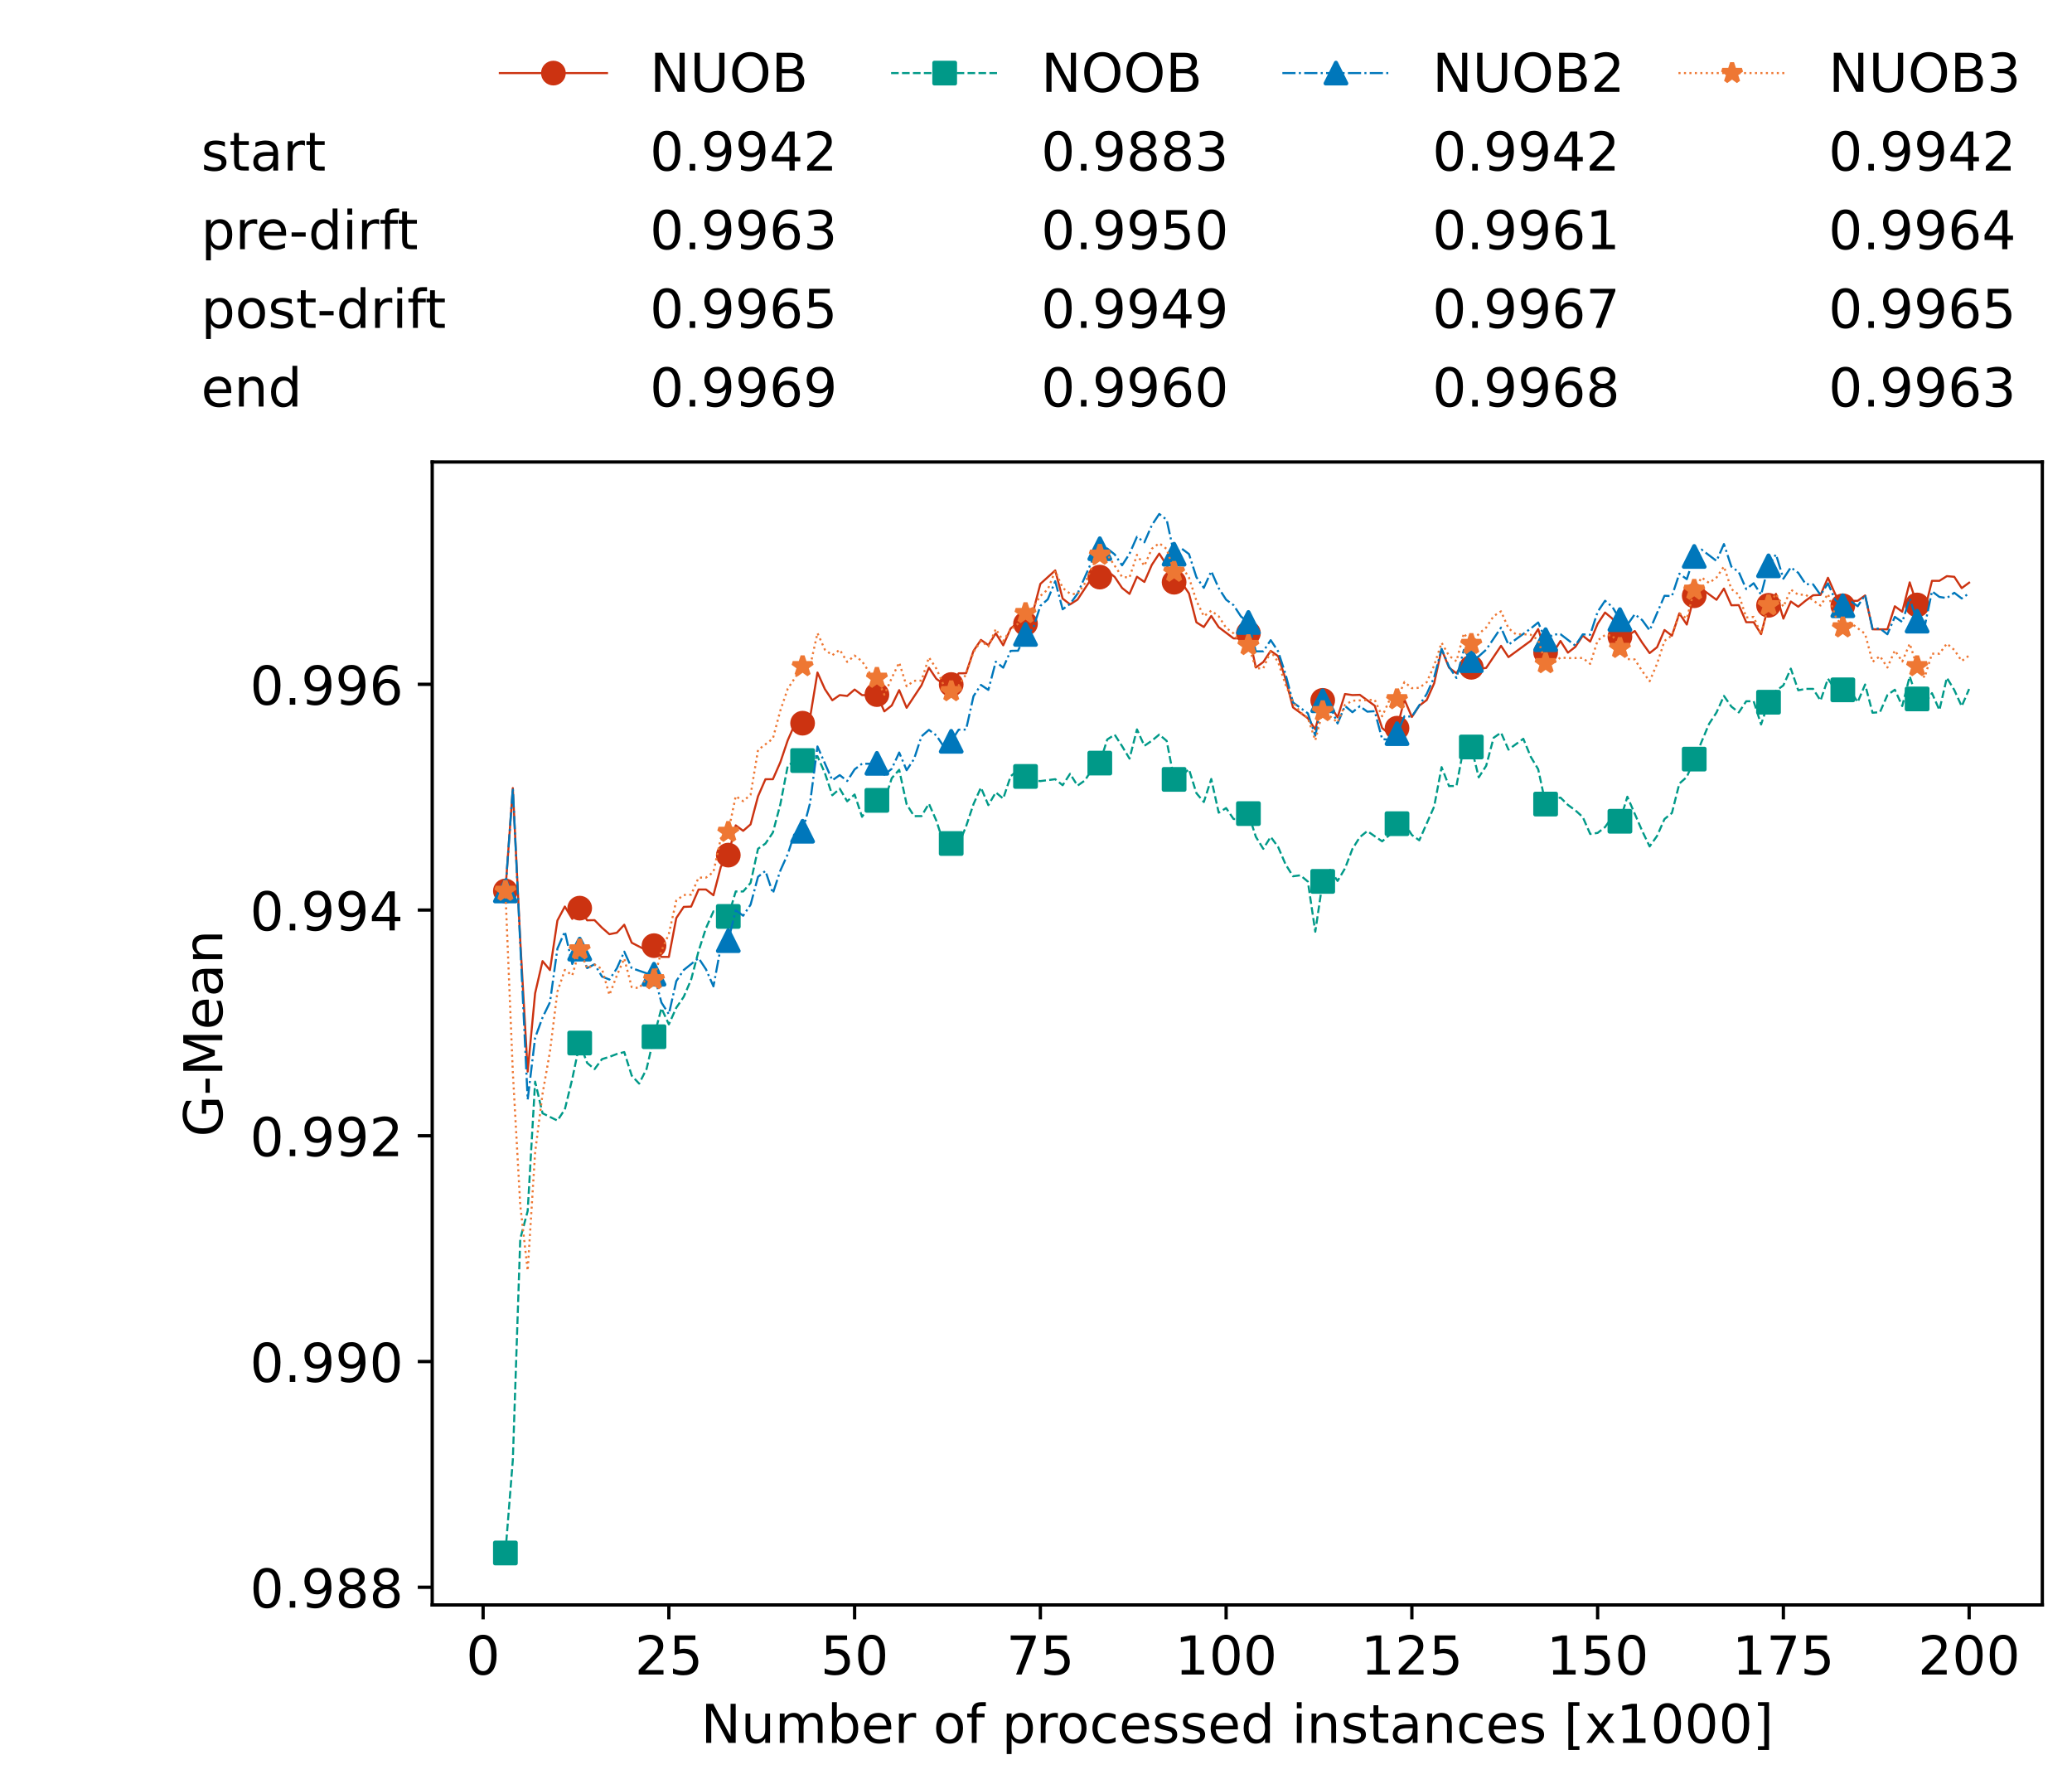 <?xml version="1.0" encoding="utf-8" standalone="no"?>
<!DOCTYPE svg PUBLIC "-//W3C//DTD SVG 1.1//EN"
  "http://www.w3.org/Graphics/SVG/1.1/DTD/svg11.dtd">
<!-- Created with matplotlib (https://matplotlib.org/) -->
<svg height="432.615pt" version="1.1" viewBox="0 0 502.65 432.615" width="502.65pt" xmlns="http://www.w3.org/2000/svg" xmlns:xlink="http://www.w3.org/1999/xlink">
 <defs>
  <style type="text/css">*{stroke-linecap:butt;stroke-linejoin:round;}</style>
 </defs>
 <g id="figure_1">
  <g id="patch_1">
   <path d="M 0 432.615 
L 502.65 432.615 
L 502.65 0 
L 0 0 
z
" style="fill:#ffffff;"/>
  </g>
  <g id="axes_1">
   <g id="patch_2">
    <path d="M 104.85 389.252 
L 495.45 389.252 
L 495.45 112.052 
L 104.85 112.052 
z
" style="fill:#ffffff;"/>
   </g>
   <g id="matplotlib.axis_1">
    <g id="xtick_1">
     <g id="line2d_1">
      <defs>
       <path d="M 0 0 
L 0 3.5 
" id="m75b1286a46" style="stroke:#000000;stroke-width:0.8;"/>
      </defs>
      <g>
       <use style="stroke:#000000;stroke-width:0.8;" x="117.197" xlink:href="#m75b1286a46" y="389.252"/>
      </g>
     </g>
     <g id="text_1">
      <!-- 0 -->
      <g transform="translate(113.061 406.13)scale(0.13 -0.13)">
       <defs>
        <path d="M 31.781 66.406 
Q 24.172 66.406 20.328 58.906 
Q 16.5 51.422 16.5 36.375 
Q 16.5 21.391 20.328 13.891 
Q 24.172 6.391 31.781 6.391 
Q 39.453 6.391 43.281 13.891 
Q 47.125 21.391 47.125 36.375 
Q 47.125 51.422 43.281 58.906 
Q 39.453 66.406 31.781 66.406 
z
M 31.781 74.219 
Q 44.047 74.219 50.516 64.516 
Q 56.984 54.828 56.984 36.375 
Q 56.984 17.969 50.516 8.266 
Q 44.047 -1.422 31.781 -1.422 
Q 19.531 -1.422 13.062 8.266 
Q 6.594 17.969 6.594 36.375 
Q 6.594 54.828 13.062 64.516 
Q 19.531 74.219 31.781 74.219 
z
" id="DejaVuSans-48"/>
       </defs>
       <use xlink:href="#DejaVuSans-48"/>
      </g>
     </g>
    </g>
    <g id="xtick_2">
     <g id="line2d_2">
      <g>
       <use style="stroke:#000000;stroke-width:0.8;" x="162.259" xlink:href="#m75b1286a46" y="389.252"/>
      </g>
     </g>
     <g id="text_2">
      <!-- 25 -->
      <g transform="translate(153.988 406.13)scale(0.13 -0.13)">
       <defs>
        <path d="M 19.188 8.297 
L 53.609 8.297 
L 53.609 0 
L 7.328 0 
L 7.328 8.297 
Q 12.938 14.109 22.625 23.891 
Q 32.328 33.688 34.812 36.531 
Q 39.547 41.844 41.422 45.531 
Q 43.312 49.219 43.312 52.781 
Q 43.312 58.594 39.234 62.25 
Q 35.156 65.922 28.609 65.922 
Q 23.969 65.922 18.812 64.312 
Q 13.672 62.703 7.812 59.422 
L 7.812 69.391 
Q 13.766 71.781 18.938 73 
Q 24.125 74.219 28.422 74.219 
Q 39.75 74.219 46.484 68.547 
Q 53.219 62.891 53.219 53.422 
Q 53.219 48.922 51.531 44.891 
Q 49.859 40.875 45.406 35.406 
Q 44.188 33.984 37.641 27.219 
Q 31.109 20.453 19.188 8.297 
z
" id="DejaVuSans-50"/>
        <path d="M 10.797 72.906 
L 49.516 72.906 
L 49.516 64.594 
L 19.828 64.594 
L 19.828 46.734 
Q 21.969 47.469 24.109 47.828 
Q 26.266 48.188 28.422 48.188 
Q 40.625 48.188 47.75 41.5 
Q 54.891 34.812 54.891 23.391 
Q 54.891 11.625 47.562 5.094 
Q 40.234 -1.422 26.906 -1.422 
Q 22.312 -1.422 17.547 -0.641 
Q 12.797 0.141 7.719 1.703 
L 7.719 11.625 
Q 12.109 9.234 16.797 8.062 
Q 21.484 6.891 26.703 6.891 
Q 35.156 6.891 40.078 11.328 
Q 45.016 15.766 45.016 23.391 
Q 45.016 31 40.078 35.438 
Q 35.156 39.891 26.703 39.891 
Q 22.75 39.891 18.812 39.016 
Q 14.891 38.141 10.797 36.281 
z
" id="DejaVuSans-53"/>
       </defs>
       <use xlink:href="#DejaVuSans-50"/>
       <use x="63.623" xlink:href="#DejaVuSans-53"/>
      </g>
     </g>
    </g>
    <g id="xtick_3">
     <g id="line2d_3">
      <g>
       <use style="stroke:#000000;stroke-width:0.8;" x="207.322" xlink:href="#m75b1286a46" y="389.252"/>
      </g>
     </g>
     <g id="text_3">
      <!-- 50 -->
      <g transform="translate(199.05 406.13)scale(0.13 -0.13)">
       <use xlink:href="#DejaVuSans-53"/>
       <use x="63.623" xlink:href="#DejaVuSans-48"/>
      </g>
     </g>
    </g>
    <g id="xtick_4">
     <g id="line2d_4">
      <g>
       <use style="stroke:#000000;stroke-width:0.8;" x="252.384" xlink:href="#m75b1286a46" y="389.252"/>
      </g>
     </g>
     <g id="text_4">
      <!-- 75 -->
      <g transform="translate(244.113 406.13)scale(0.13 -0.13)">
       <defs>
        <path d="M 8.203 72.906 
L 55.078 72.906 
L 55.078 68.703 
L 28.609 0 
L 18.312 0 
L 43.219 64.594 
L 8.203 64.594 
z
" id="DejaVuSans-55"/>
       </defs>
       <use xlink:href="#DejaVuSans-55"/>
       <use x="63.623" xlink:href="#DejaVuSans-53"/>
      </g>
     </g>
    </g>
    <g id="xtick_5">
     <g id="line2d_5">
      <g>
       <use style="stroke:#000000;stroke-width:0.8;" x="297.446" xlink:href="#m75b1286a46" y="389.252"/>
      </g>
     </g>
     <g id="text_5">
      <!-- 100 -->
      <g transform="translate(285.039 406.13)scale(0.13 -0.13)">
       <defs>
        <path d="M 12.406 8.297 
L 28.516 8.297 
L 28.516 63.922 
L 10.984 60.406 
L 10.984 69.391 
L 28.422 72.906 
L 38.281 72.906 
L 38.281 8.297 
L 54.391 8.297 
L 54.391 0 
L 12.406 0 
z
" id="DejaVuSans-49"/>
       </defs>
       <use xlink:href="#DejaVuSans-49"/>
       <use x="63.623" xlink:href="#DejaVuSans-48"/>
       <use x="127.246" xlink:href="#DejaVuSans-48"/>
      </g>
     </g>
    </g>
    <g id="xtick_6">
     <g id="line2d_6">
      <g>
       <use style="stroke:#000000;stroke-width:0.8;" x="342.509" xlink:href="#m75b1286a46" y="389.252"/>
      </g>
     </g>
     <g id="text_6">
      <!-- 125 -->
      <g transform="translate(330.102 406.13)scale(0.13 -0.13)">
       <use xlink:href="#DejaVuSans-49"/>
       <use x="63.623" xlink:href="#DejaVuSans-50"/>
       <use x="127.246" xlink:href="#DejaVuSans-53"/>
      </g>
     </g>
    </g>
    <g id="xtick_7">
     <g id="line2d_7">
      <g>
       <use style="stroke:#000000;stroke-width:0.8;" x="387.571" xlink:href="#m75b1286a46" y="389.252"/>
      </g>
     </g>
     <g id="text_7">
      <!-- 150 -->
      <g transform="translate(375.164 406.13)scale(0.13 -0.13)">
       <use xlink:href="#DejaVuSans-49"/>
       <use x="63.623" xlink:href="#DejaVuSans-53"/>
       <use x="127.246" xlink:href="#DejaVuSans-48"/>
      </g>
     </g>
    </g>
    <g id="xtick_8">
     <g id="line2d_8">
      <g>
       <use style="stroke:#000000;stroke-width:0.8;" x="432.633" xlink:href="#m75b1286a46" y="389.252"/>
      </g>
     </g>
     <g id="text_8">
      <!-- 175 -->
      <g transform="translate(420.226 406.13)scale(0.13 -0.13)">
       <use xlink:href="#DejaVuSans-49"/>
       <use x="63.623" xlink:href="#DejaVuSans-55"/>
       <use x="127.246" xlink:href="#DejaVuSans-53"/>
      </g>
     </g>
    </g>
    <g id="xtick_9">
     <g id="line2d_9">
      <g>
       <use style="stroke:#000000;stroke-width:0.8;" x="477.695" xlink:href="#m75b1286a46" y="389.252"/>
      </g>
     </g>
     <g id="text_9">
      <!-- 200 -->
      <g transform="translate(465.289 406.13)scale(0.13 -0.13)">
       <use xlink:href="#DejaVuSans-50"/>
       <use x="63.623" xlink:href="#DejaVuSans-48"/>
       <use x="127.246" xlink:href="#DejaVuSans-48"/>
      </g>
     </g>
    </g>
    <g id="text_10">
     <!-- Number of processed instances [x1000] -->
     <g transform="translate(170.025 422.711)scale(0.13 -0.13)">
      <defs>
       <path d="M 9.812 72.906 
L 23.094 72.906 
L 55.422 11.922 
L 55.422 72.906 
L 64.984 72.906 
L 64.984 0 
L 51.703 0 
L 19.391 60.984 
L 19.391 0 
L 9.812 0 
z
" id="DejaVuSans-78"/>
       <path d="M 8.5 21.578 
L 8.5 54.688 
L 17.484 54.688 
L 17.484 21.922 
Q 17.484 14.156 20.5 10.266 
Q 23.531 6.391 29.594 6.391 
Q 36.859 6.391 41.078 11.031 
Q 45.312 15.672 45.312 23.688 
L 45.312 54.688 
L 54.297 54.688 
L 54.297 0 
L 45.312 0 
L 45.312 8.406 
Q 42.047 3.422 37.719 1 
Q 33.406 -1.422 27.688 -1.422 
Q 18.266 -1.422 13.375 4.438 
Q 8.5 10.297 8.5 21.578 
z
M 31.109 56 
z
" id="DejaVuSans-117"/>
       <path d="M 52 44.188 
Q 55.375 50.25 60.062 53.125 
Q 64.75 56 71.094 56 
Q 79.641 56 84.281 50.016 
Q 88.922 44.047 88.922 33.016 
L 88.922 0 
L 79.891 0 
L 79.891 32.719 
Q 79.891 40.578 77.094 44.375 
Q 74.312 48.188 68.609 48.188 
Q 61.625 48.188 57.562 43.547 
Q 53.516 38.922 53.516 30.906 
L 53.516 0 
L 44.484 0 
L 44.484 32.719 
Q 44.484 40.625 41.703 44.406 
Q 38.922 48.188 33.109 48.188 
Q 26.219 48.188 22.156 43.531 
Q 18.109 38.875 18.109 30.906 
L 18.109 0 
L 9.078 0 
L 9.078 54.688 
L 18.109 54.688 
L 18.109 46.188 
Q 21.188 51.219 25.484 53.609 
Q 29.781 56 35.688 56 
Q 41.656 56 45.828 52.969 
Q 50 49.953 52 44.188 
z
" id="DejaVuSans-109"/>
       <path d="M 48.688 27.297 
Q 48.688 37.203 44.609 42.844 
Q 40.531 48.484 33.406 48.484 
Q 26.266 48.484 22.188 42.844 
Q 18.109 37.203 18.109 27.297 
Q 18.109 17.391 22.188 11.75 
Q 26.266 6.109 33.406 6.109 
Q 40.531 6.109 44.609 11.75 
Q 48.688 17.391 48.688 27.297 
z
M 18.109 46.391 
Q 20.953 51.266 25.266 53.625 
Q 29.594 56 35.594 56 
Q 45.562 56 51.781 48.094 
Q 58.016 40.188 58.016 27.297 
Q 58.016 14.406 51.781 6.484 
Q 45.562 -1.422 35.594 -1.422 
Q 29.594 -1.422 25.266 0.953 
Q 20.953 3.328 18.109 8.203 
L 18.109 0 
L 9.078 0 
L 9.078 75.984 
L 18.109 75.984 
z
" id="DejaVuSans-98"/>
       <path d="M 56.203 29.594 
L 56.203 25.203 
L 14.891 25.203 
Q 15.484 15.922 20.484 11.062 
Q 25.484 6.203 34.422 6.203 
Q 39.594 6.203 44.453 7.469 
Q 49.312 8.734 54.109 11.281 
L 54.109 2.781 
Q 49.266 0.734 44.188 -0.344 
Q 39.109 -1.422 33.891 -1.422 
Q 20.797 -1.422 13.156 6.188 
Q 5.516 13.812 5.516 26.812 
Q 5.516 40.234 12.766 48.109 
Q 20.016 56 32.328 56 
Q 43.359 56 49.781 48.891 
Q 56.203 41.797 56.203 29.594 
z
M 47.219 32.234 
Q 47.125 39.594 43.094 43.984 
Q 39.062 48.391 32.422 48.391 
Q 24.906 48.391 20.391 44.141 
Q 15.875 39.891 15.188 32.172 
z
" id="DejaVuSans-101"/>
       <path d="M 41.109 46.297 
Q 39.594 47.172 37.812 47.578 
Q 36.031 48 33.891 48 
Q 26.266 48 22.188 43.047 
Q 18.109 38.094 18.109 28.812 
L 18.109 0 
L 9.078 0 
L 9.078 54.688 
L 18.109 54.688 
L 18.109 46.188 
Q 20.953 51.172 25.484 53.578 
Q 30.031 56 36.531 56 
Q 37.453 56 38.578 55.875 
Q 39.703 55.766 41.062 55.516 
z
" id="DejaVuSans-114"/>
       <path id="DejaVuSans-32"/>
       <path d="M 30.609 48.391 
Q 23.391 48.391 19.188 42.75 
Q 14.984 37.109 14.984 27.297 
Q 14.984 17.484 19.156 11.844 
Q 23.344 6.203 30.609 6.203 
Q 37.797 6.203 41.984 11.859 
Q 46.188 17.531 46.188 27.297 
Q 46.188 37.016 41.984 42.703 
Q 37.797 48.391 30.609 48.391 
z
M 30.609 56 
Q 42.328 56 49.016 48.375 
Q 55.719 40.766 55.719 27.297 
Q 55.719 13.875 49.016 6.219 
Q 42.328 -1.422 30.609 -1.422 
Q 18.844 -1.422 12.172 6.219 
Q 5.516 13.875 5.516 27.297 
Q 5.516 40.766 12.172 48.375 
Q 18.844 56 30.609 56 
z
" id="DejaVuSans-111"/>
       <path d="M 37.109 75.984 
L 37.109 68.5 
L 28.516 68.5 
Q 23.688 68.5 21.797 66.547 
Q 19.922 64.594 19.922 59.516 
L 19.922 54.688 
L 34.719 54.688 
L 34.719 47.703 
L 19.922 47.703 
L 19.922 0 
L 10.891 0 
L 10.891 47.703 
L 2.297 47.703 
L 2.297 54.688 
L 10.891 54.688 
L 10.891 58.5 
Q 10.891 67.625 15.141 71.797 
Q 19.391 75.984 28.609 75.984 
z
" id="DejaVuSans-102"/>
       <path d="M 18.109 8.203 
L 18.109 -20.797 
L 9.078 -20.797 
L 9.078 54.688 
L 18.109 54.688 
L 18.109 46.391 
Q 20.953 51.266 25.266 53.625 
Q 29.594 56 35.594 56 
Q 45.562 56 51.781 48.094 
Q 58.016 40.188 58.016 27.297 
Q 58.016 14.406 51.781 6.484 
Q 45.562 -1.422 35.594 -1.422 
Q 29.594 -1.422 25.266 0.953 
Q 20.953 3.328 18.109 8.203 
z
M 48.688 27.297 
Q 48.688 37.203 44.609 42.844 
Q 40.531 48.484 33.406 48.484 
Q 26.266 48.484 22.188 42.844 
Q 18.109 37.203 18.109 27.297 
Q 18.109 17.391 22.188 11.75 
Q 26.266 6.109 33.406 6.109 
Q 40.531 6.109 44.609 11.75 
Q 48.688 17.391 48.688 27.297 
z
" id="DejaVuSans-112"/>
       <path d="M 48.781 52.594 
L 48.781 44.188 
Q 44.969 46.297 41.141 47.344 
Q 37.312 48.391 33.406 48.391 
Q 24.656 48.391 19.812 42.844 
Q 14.984 37.312 14.984 27.297 
Q 14.984 17.281 19.812 11.734 
Q 24.656 6.203 33.406 6.203 
Q 37.312 6.203 41.141 7.25 
Q 44.969 8.297 48.781 10.406 
L 48.781 2.094 
Q 45.016 0.344 40.984 -0.531 
Q 36.969 -1.422 32.422 -1.422 
Q 20.062 -1.422 12.781 6.344 
Q 5.516 14.109 5.516 27.297 
Q 5.516 40.672 12.859 48.328 
Q 20.219 56 33.016 56 
Q 37.156 56 41.109 55.141 
Q 45.062 54.297 48.781 52.594 
z
" id="DejaVuSans-99"/>
       <path d="M 44.281 53.078 
L 44.281 44.578 
Q 40.484 46.531 36.375 47.5 
Q 32.281 48.484 27.875 48.484 
Q 21.188 48.484 17.844 46.438 
Q 14.5 44.391 14.5 40.281 
Q 14.5 37.156 16.891 35.375 
Q 19.281 33.594 26.516 31.984 
L 29.594 31.297 
Q 39.156 29.25 43.188 25.516 
Q 47.219 21.781 47.219 15.094 
Q 47.219 7.469 41.188 3.016 
Q 35.156 -1.422 24.609 -1.422 
Q 20.219 -1.422 15.453 -0.562 
Q 10.688 0.297 5.422 2 
L 5.422 11.281 
Q 10.406 8.688 15.234 7.391 
Q 20.062 6.109 24.812 6.109 
Q 31.156 6.109 34.562 8.281 
Q 37.984 10.453 37.984 14.406 
Q 37.984 18.062 35.516 20.016 
Q 33.062 21.969 24.703 23.781 
L 21.578 24.516 
Q 13.234 26.266 9.516 29.906 
Q 5.812 33.547 5.812 39.891 
Q 5.812 47.609 11.281 51.797 
Q 16.75 56 26.812 56 
Q 31.781 56 36.172 55.266 
Q 40.578 54.547 44.281 53.078 
z
" id="DejaVuSans-115"/>
       <path d="M 45.406 46.391 
L 45.406 75.984 
L 54.391 75.984 
L 54.391 0 
L 45.406 0 
L 45.406 8.203 
Q 42.578 3.328 38.25 0.953 
Q 33.938 -1.422 27.875 -1.422 
Q 17.969 -1.422 11.734 6.484 
Q 5.516 14.406 5.516 27.297 
Q 5.516 40.188 11.734 48.094 
Q 17.969 56 27.875 56 
Q 33.938 56 38.25 53.625 
Q 42.578 51.266 45.406 46.391 
z
M 14.797 27.297 
Q 14.797 17.391 18.875 11.75 
Q 22.953 6.109 30.078 6.109 
Q 37.203 6.109 41.297 11.75 
Q 45.406 17.391 45.406 27.297 
Q 45.406 37.203 41.297 42.844 
Q 37.203 48.484 30.078 48.484 
Q 22.953 48.484 18.875 42.844 
Q 14.797 37.203 14.797 27.297 
z
" id="DejaVuSans-100"/>
       <path d="M 9.422 54.688 
L 18.406 54.688 
L 18.406 0 
L 9.422 0 
z
M 9.422 75.984 
L 18.406 75.984 
L 18.406 64.594 
L 9.422 64.594 
z
" id="DejaVuSans-105"/>
       <path d="M 54.891 33.016 
L 54.891 0 
L 45.906 0 
L 45.906 32.719 
Q 45.906 40.484 42.875 44.328 
Q 39.844 48.188 33.797 48.188 
Q 26.516 48.188 22.312 43.547 
Q 18.109 38.922 18.109 30.906 
L 18.109 0 
L 9.078 0 
L 9.078 54.688 
L 18.109 54.688 
L 18.109 46.188 
Q 21.344 51.125 25.703 53.562 
Q 30.078 56 35.797 56 
Q 45.219 56 50.047 50.172 
Q 54.891 44.344 54.891 33.016 
z
" id="DejaVuSans-110"/>
       <path d="M 18.312 70.219 
L 18.312 54.688 
L 36.812 54.688 
L 36.812 47.703 
L 18.312 47.703 
L 18.312 18.016 
Q 18.312 11.328 20.141 9.422 
Q 21.969 7.516 27.594 7.516 
L 36.812 7.516 
L 36.812 0 
L 27.594 0 
Q 17.188 0 13.234 3.875 
Q 9.281 7.766 9.281 18.016 
L 9.281 47.703 
L 2.688 47.703 
L 2.688 54.688 
L 9.281 54.688 
L 9.281 70.219 
z
" id="DejaVuSans-116"/>
       <path d="M 34.281 27.484 
Q 23.391 27.484 19.188 25 
Q 14.984 22.516 14.984 16.5 
Q 14.984 11.719 18.141 8.906 
Q 21.297 6.109 26.703 6.109 
Q 34.188 6.109 38.703 11.406 
Q 43.219 16.703 43.219 25.484 
L 43.219 27.484 
z
M 52.203 31.203 
L 52.203 0 
L 43.219 0 
L 43.219 8.297 
Q 40.141 3.328 35.547 0.953 
Q 30.953 -1.422 24.312 -1.422 
Q 15.922 -1.422 10.953 3.297 
Q 6 8.016 6 15.922 
Q 6 25.141 12.172 29.828 
Q 18.359 34.516 30.609 34.516 
L 43.219 34.516 
L 43.219 35.406 
Q 43.219 41.609 39.141 45 
Q 35.062 48.391 27.688 48.391 
Q 23 48.391 18.547 47.266 
Q 14.109 46.141 10.016 43.891 
L 10.016 52.203 
Q 14.938 54.109 19.578 55.047 
Q 24.219 56 28.609 56 
Q 40.484 56 46.344 49.844 
Q 52.203 43.703 52.203 31.203 
z
" id="DejaVuSans-97"/>
       <path d="M 8.594 75.984 
L 29.297 75.984 
L 29.297 69 
L 17.578 69 
L 17.578 -6.203 
L 29.297 -6.203 
L 29.297 -13.188 
L 8.594 -13.188 
z
" id="DejaVuSans-91"/>
       <path d="M 54.891 54.688 
L 35.109 28.078 
L 55.906 0 
L 45.312 0 
L 29.391 21.484 
L 13.484 0 
L 2.875 0 
L 24.125 28.609 
L 4.688 54.688 
L 15.281 54.688 
L 29.781 35.203 
L 44.281 54.688 
z
" id="DejaVuSans-120"/>
       <path d="M 30.422 75.984 
L 30.422 -13.188 
L 9.719 -13.188 
L 9.719 -6.203 
L 21.391 -6.203 
L 21.391 69 
L 9.719 69 
L 9.719 75.984 
z
" id="DejaVuSans-93"/>
      </defs>
      <use xlink:href="#DejaVuSans-78"/>
      <use x="74.805" xlink:href="#DejaVuSans-117"/>
      <use x="138.184" xlink:href="#DejaVuSans-109"/>
      <use x="235.596" xlink:href="#DejaVuSans-98"/>
      <use x="299.072" xlink:href="#DejaVuSans-101"/>
      <use x="360.596" xlink:href="#DejaVuSans-114"/>
      <use x="401.709" xlink:href="#DejaVuSans-32"/>
      <use x="433.496" xlink:href="#DejaVuSans-111"/>
      <use x="494.678" xlink:href="#DejaVuSans-102"/>
      <use x="529.883" xlink:href="#DejaVuSans-32"/>
      <use x="561.67" xlink:href="#DejaVuSans-112"/>
      <use x="625.146" xlink:href="#DejaVuSans-114"/>
      <use x="664.01" xlink:href="#DejaVuSans-111"/>
      <use x="725.191" xlink:href="#DejaVuSans-99"/>
      <use x="780.172" xlink:href="#DejaVuSans-101"/>
      <use x="841.695" xlink:href="#DejaVuSans-115"/>
      <use x="893.795" xlink:href="#DejaVuSans-115"/>
      <use x="945.895" xlink:href="#DejaVuSans-101"/>
      <use x="1007.418" xlink:href="#DejaVuSans-100"/>
      <use x="1070.895" xlink:href="#DejaVuSans-32"/>
      <use x="1102.682" xlink:href="#DejaVuSans-105"/>
      <use x="1130.465" xlink:href="#DejaVuSans-110"/>
      <use x="1193.844" xlink:href="#DejaVuSans-115"/>
      <use x="1245.943" xlink:href="#DejaVuSans-116"/>
      <use x="1285.152" xlink:href="#DejaVuSans-97"/>
      <use x="1346.432" xlink:href="#DejaVuSans-110"/>
      <use x="1409.811" xlink:href="#DejaVuSans-99"/>
      <use x="1464.791" xlink:href="#DejaVuSans-101"/>
      <use x="1526.314" xlink:href="#DejaVuSans-115"/>
      <use x="1578.414" xlink:href="#DejaVuSans-32"/>
      <use x="1610.201" xlink:href="#DejaVuSans-91"/>
      <use x="1649.215" xlink:href="#DejaVuSans-120"/>
      <use x="1708.395" xlink:href="#DejaVuSans-49"/>
      <use x="1772.018" xlink:href="#DejaVuSans-48"/>
      <use x="1835.641" xlink:href="#DejaVuSans-48"/>
      <use x="1899.264" xlink:href="#DejaVuSans-48"/>
      <use x="1962.887" xlink:href="#DejaVuSans-93"/>
     </g>
    </g>
   </g>
   <g id="matplotlib.axis_2">
    <g id="ytick_1">
     <g id="line2d_10">
      <defs>
       <path d="M 0 0 
L -3.5 0 
" id="m23f5c52c98" style="stroke:#000000;stroke-width:0.8;"/>
      </defs>
      <g>
       <use style="stroke:#000000;stroke-width:0.8;" x="104.85" xlink:href="#m23f5c52c98" y="384.965"/>
      </g>
     </g>
     <g id="text_11">
      <!-- 0.988 -->
      <g transform="translate(60.633 389.904)scale(0.13 -0.13)">
       <defs>
        <path d="M 10.688 12.406 
L 21 12.406 
L 21 0 
L 10.688 0 
z
" id="DejaVuSans-46"/>
        <path d="M 10.984 1.516 
L 10.984 10.5 
Q 14.703 8.734 18.5 7.812 
Q 22.312 6.891 25.984 6.891 
Q 35.75 6.891 40.891 13.453 
Q 46.047 20.016 46.781 33.406 
Q 43.953 29.203 39.594 26.953 
Q 35.25 24.703 29.984 24.703 
Q 19.047 24.703 12.672 31.312 
Q 6.297 37.938 6.297 49.422 
Q 6.297 60.641 12.938 67.422 
Q 19.578 74.219 30.609 74.219 
Q 43.266 74.219 49.922 64.516 
Q 56.594 54.828 56.594 36.375 
Q 56.594 19.141 48.406 8.859 
Q 40.234 -1.422 26.422 -1.422 
Q 22.703 -1.422 18.891 -0.688 
Q 15.094 0.047 10.984 1.516 
z
M 30.609 32.422 
Q 37.25 32.422 41.125 36.953 
Q 45.016 41.5 45.016 49.422 
Q 45.016 57.281 41.125 61.844 
Q 37.25 66.406 30.609 66.406 
Q 23.969 66.406 20.094 61.844 
Q 16.219 57.281 16.219 49.422 
Q 16.219 41.5 20.094 36.953 
Q 23.969 32.422 30.609 32.422 
z
" id="DejaVuSans-57"/>
        <path d="M 31.781 34.625 
Q 24.75 34.625 20.719 30.859 
Q 16.703 27.094 16.703 20.516 
Q 16.703 13.922 20.719 10.156 
Q 24.75 6.391 31.781 6.391 
Q 38.812 6.391 42.859 10.172 
Q 46.922 13.969 46.922 20.516 
Q 46.922 27.094 42.891 30.859 
Q 38.875 34.625 31.781 34.625 
z
M 21.922 38.812 
Q 15.578 40.375 12.031 44.719 
Q 8.5 49.078 8.5 55.328 
Q 8.5 64.062 14.719 69.141 
Q 20.953 74.219 31.781 74.219 
Q 42.672 74.219 48.875 69.141 
Q 55.078 64.062 55.078 55.328 
Q 55.078 49.078 51.531 44.719 
Q 48 40.375 41.703 38.812 
Q 48.828 37.156 52.797 32.312 
Q 56.781 27.484 56.781 20.516 
Q 56.781 9.906 50.312 4.234 
Q 43.844 -1.422 31.781 -1.422 
Q 19.734 -1.422 13.25 4.234 
Q 6.781 9.906 6.781 20.516 
Q 6.781 27.484 10.781 32.312 
Q 14.797 37.156 21.922 38.812 
z
M 18.312 54.391 
Q 18.312 48.734 21.844 45.562 
Q 25.391 42.391 31.781 42.391 
Q 38.141 42.391 41.719 45.562 
Q 45.312 48.734 45.312 54.391 
Q 45.312 60.062 41.719 63.234 
Q 38.141 66.406 31.781 66.406 
Q 25.391 66.406 21.844 63.234 
Q 18.312 60.062 18.312 54.391 
z
" id="DejaVuSans-56"/>
       </defs>
       <use xlink:href="#DejaVuSans-48"/>
       <use x="63.623" xlink:href="#DejaVuSans-46"/>
       <use x="95.41" xlink:href="#DejaVuSans-57"/>
       <use x="159.033" xlink:href="#DejaVuSans-56"/>
       <use x="222.656" xlink:href="#DejaVuSans-56"/>
      </g>
     </g>
    </g>
    <g id="ytick_2">
     <g id="line2d_11">
      <g>
       <use style="stroke:#000000;stroke-width:0.8;" x="104.85" xlink:href="#m23f5c52c98" y="330.217"/>
      </g>
     </g>
     <g id="text_12">
      <!-- 0.990 -->
      <g transform="translate(60.633 335.156)scale(0.13 -0.13)">
       <use xlink:href="#DejaVuSans-48"/>
       <use x="63.623" xlink:href="#DejaVuSans-46"/>
       <use x="95.41" xlink:href="#DejaVuSans-57"/>
       <use x="159.033" xlink:href="#DejaVuSans-57"/>
       <use x="222.656" xlink:href="#DejaVuSans-48"/>
      </g>
     </g>
    </g>
    <g id="ytick_3">
     <g id="line2d_12">
      <g>
       <use style="stroke:#000000;stroke-width:0.8;" x="104.85" xlink:href="#m23f5c52c98" y="275.468"/>
      </g>
     </g>
     <g id="text_13">
      <!-- 0.992 -->
      <g transform="translate(60.633 280.407)scale(0.13 -0.13)">
       <use xlink:href="#DejaVuSans-48"/>
       <use x="63.623" xlink:href="#DejaVuSans-46"/>
       <use x="95.41" xlink:href="#DejaVuSans-57"/>
       <use x="159.033" xlink:href="#DejaVuSans-57"/>
       <use x="222.656" xlink:href="#DejaVuSans-50"/>
      </g>
     </g>
    </g>
    <g id="ytick_4">
     <g id="line2d_13">
      <g>
       <use style="stroke:#000000;stroke-width:0.8;" x="104.85" xlink:href="#m23f5c52c98" y="220.719"/>
      </g>
     </g>
     <g id="text_14">
      <!-- 0.994 -->
      <g transform="translate(60.633 225.658)scale(0.13 -0.13)">
       <defs>
        <path d="M 37.797 64.312 
L 12.891 25.391 
L 37.797 25.391 
z
M 35.203 72.906 
L 47.609 72.906 
L 47.609 25.391 
L 58.016 25.391 
L 58.016 17.188 
L 47.609 17.188 
L 47.609 0 
L 37.797 0 
L 37.797 17.188 
L 4.891 17.188 
L 4.891 26.703 
z
" id="DejaVuSans-52"/>
       </defs>
       <use xlink:href="#DejaVuSans-48"/>
       <use x="63.623" xlink:href="#DejaVuSans-46"/>
       <use x="95.41" xlink:href="#DejaVuSans-57"/>
       <use x="159.033" xlink:href="#DejaVuSans-57"/>
       <use x="222.656" xlink:href="#DejaVuSans-52"/>
      </g>
     </g>
    </g>
    <g id="ytick_5">
     <g id="line2d_14">
      <g>
       <use style="stroke:#000000;stroke-width:0.8;" x="104.85" xlink:href="#m23f5c52c98" y="165.971"/>
      </g>
     </g>
     <g id="text_15">
      <!-- 0.996 -->
      <g transform="translate(60.633 170.91)scale(0.13 -0.13)">
       <defs>
        <path d="M 33.016 40.375 
Q 26.375 40.375 22.484 35.828 
Q 18.609 31.297 18.609 23.391 
Q 18.609 15.531 22.484 10.953 
Q 26.375 6.391 33.016 6.391 
Q 39.656 6.391 43.531 10.953 
Q 47.406 15.531 47.406 23.391 
Q 47.406 31.297 43.531 35.828 
Q 39.656 40.375 33.016 40.375 
z
M 52.594 71.297 
L 52.594 62.312 
Q 48.875 64.062 45.094 64.984 
Q 41.312 65.922 37.594 65.922 
Q 27.828 65.922 22.672 59.328 
Q 17.531 52.734 16.797 39.406 
Q 19.672 43.656 24.016 45.922 
Q 28.375 48.188 33.594 48.188 
Q 44.578 48.188 50.953 41.516 
Q 57.328 34.859 57.328 23.391 
Q 57.328 12.156 50.688 5.359 
Q 44.047 -1.422 33.016 -1.422 
Q 20.359 -1.422 13.672 8.266 
Q 6.984 17.969 6.984 36.375 
Q 6.984 53.656 15.188 63.938 
Q 23.391 74.219 37.203 74.219 
Q 40.922 74.219 44.703 73.484 
Q 48.484 72.75 52.594 71.297 
z
" id="DejaVuSans-54"/>
       </defs>
       <use xlink:href="#DejaVuSans-48"/>
       <use x="63.623" xlink:href="#DejaVuSans-46"/>
       <use x="95.41" xlink:href="#DejaVuSans-57"/>
       <use x="159.033" xlink:href="#DejaVuSans-57"/>
       <use x="222.656" xlink:href="#DejaVuSans-54"/>
      </g>
     </g>
    </g>
    <g id="text_16">
     <!-- G-Mean -->
     <g transform="translate(53.93 275.744)rotate(-90)scale(0.13 -0.13)">
      <defs>
       <path d="M 59.516 10.406 
L 59.516 29.984 
L 43.406 29.984 
L 43.406 38.094 
L 69.281 38.094 
L 69.281 6.781 
Q 63.578 2.734 56.688 0.656 
Q 49.812 -1.422 42 -1.422 
Q 24.906 -1.422 15.25 8.562 
Q 5.609 18.562 5.609 36.375 
Q 5.609 54.25 15.25 64.234 
Q 24.906 74.219 42 74.219 
Q 49.125 74.219 55.547 72.453 
Q 61.969 70.703 67.391 67.281 
L 67.391 56.781 
Q 61.922 61.422 55.766 63.766 
Q 49.609 66.109 42.828 66.109 
Q 29.438 66.109 22.719 58.641 
Q 16.016 51.172 16.016 36.375 
Q 16.016 21.625 22.719 14.156 
Q 29.438 6.688 42.828 6.688 
Q 48.047 6.688 52.141 7.594 
Q 56.25 8.5 59.516 10.406 
z
" id="DejaVuSans-71"/>
       <path d="M 4.891 31.391 
L 31.203 31.391 
L 31.203 23.391 
L 4.891 23.391 
z
" id="DejaVuSans-45"/>
       <path d="M 9.812 72.906 
L 24.516 72.906 
L 43.109 23.297 
L 61.812 72.906 
L 76.516 72.906 
L 76.516 0 
L 66.891 0 
L 66.891 64.016 
L 48.094 14.016 
L 38.188 14.016 
L 19.391 64.016 
L 19.391 0 
L 9.812 0 
z
" id="DejaVuSans-77"/>
      </defs>
      <use xlink:href="#DejaVuSans-71"/>
      <use x="77.49" xlink:href="#DejaVuSans-45"/>
      <use x="113.574" xlink:href="#DejaVuSans-77"/>
      <use x="199.854" xlink:href="#DejaVuSans-101"/>
      <use x="261.377" xlink:href="#DejaVuSans-97"/>
      <use x="322.656" xlink:href="#DejaVuSans-110"/>
     </g>
    </g>
   </g>
   <g id="line2d_15"/>
   <g id="line2d_16"/>
   <g id="line2d_17"/>
   <g id="line2d_18"/>
   <g id="line2d_19"/>
   <g id="line2d_20">
    <path clip-path="url(#pdcdf07a7a6)" d="M 122.605 216.092 
L 124.407 191.141 
L 126.21 228.127 
L 128.012 259.907 
L 129.815 240.899 
L 131.617 233.099 
L 133.419 235.283 
L 135.222 223.249 
L 137.024 219.867 
L 138.827 222.864 
L 140.629 220.255 
L 142.432 223.206 
L 144.234 223.17 
L 146.037 225.007 
L 147.839 226.579 
L 149.642 226.219 
L 151.444 224.277 
L 153.247 228.642 
L 156.852 230.503 
L 158.654 229.353 
L 160.457 232.08 
L 162.259 232.09 
L 164.062 222.657 
L 165.864 219.951 
L 167.667 219.879 
L 169.469 215.734 
L 171.272 215.736 
L 173.074 217.131 
L 174.877 210.2 
L 176.679 207.395 
L 178.482 200.176 
L 180.284 201.506 
L 182.087 199.932 
L 183.889 193.134 
L 185.692 188.996 
L 187.494 188.991 
L 189.297 184.887 
L 191.099 179.546 
L 192.902 175.444 
L 194.704 175.398 
L 196.507 174.074 
L 198.309 163.112 
L 200.112 167.138 
L 201.914 169.839 
L 203.717 168.583 
L 205.519 168.795 
L 207.322 167.237 
L 209.124 168.584 
L 210.927 168.62 
L 212.729 168.465 
L 214.532 172.533 
L 216.334 171.102 
L 218.137 167.376 
L 219.939 171.671 
L 223.544 166.214 
L 225.347 161.939 
L 227.149 164.634 
L 228.952 165.957 
L 230.754 166.024 
L 232.557 163.304 
L 234.359 163.279 
L 236.162 157.872 
L 237.964 155.196 
L 239.767 156.463 
L 241.569 153.596 
L 243.372 156.51 
L 245.174 152.428 
L 246.976 150.989 
L 248.779 151.279 
L 250.581 148.516 
L 252.384 141.608 
L 255.989 138.344 
L 257.791 145.184 
L 259.594 146.583 
L 261.396 145.429 
L 265.001 139.984 
L 266.804 139.965 
L 268.606 138.483 
L 270.409 139.916 
L 272.211 142.6 
L 274.014 144.039 
L 275.816 139.88 
L 277.619 141.142 
L 279.421 137 
L 281.224 134.262 
L 283.026 137.064 
L 284.829 141.21 
L 286.631 141.268 
L 288.434 143.918 
L 290.236 150.934 
L 292.039 152.075 
L 293.841 149.392 
L 295.644 152.111 
L 299.249 154.832 
L 301.051 154.848 
L 302.854 153.555 
L 304.656 161.894 
L 306.459 160.568 
L 308.261 157.849 
L 310.064 159.143 
L 311.866 164.695 
L 313.669 171.568 
L 317.274 174.205 
L 319.076 176.901 
L 320.879 169.86 
L 322.681 171.081 
L 324.484 173.983 
L 326.286 168.317 
L 328.089 168.579 
L 329.891 168.523 
L 333.496 171.156 
L 335.299 176.574 
L 337.101 178.079 
L 338.904 176.61 
L 340.706 169.663 
L 342.509 173.896 
L 344.311 171.145 
L 346.114 169.779 
L 347.916 165.721 
L 349.719 157.476 
L 351.521 161.931 
L 353.324 163.288 
L 355.126 160.537 
L 356.928 161.843 
L 358.731 162.22 
L 360.533 161.99 
L 364.138 156.639 
L 365.941 159.373 
L 371.348 155.416 
L 373.151 152.569 
L 374.953 158.218 
L 376.756 158.362 
L 378.558 155.455 
L 380.361 158.29 
L 382.163 156.896 
L 383.966 154.178 
L 385.768 155.612 
L 387.571 151.295 
L 389.373 148.559 
L 391.176 150.062 
L 392.978 154.426 
L 394.781 154.246 
L 396.583 153.04 
L 398.386 155.877 
L 400.188 158.399 
L 401.991 156.974 
L 403.793 152.8 
L 405.596 154.18 
L 407.398 148.752 
L 409.201 151.473 
L 411.003 144.489 
L 412.806 142.828 
L 416.411 145.465 
L 418.213 142.752 
L 420.016 146.801 
L 421.818 146.765 
L 423.621 150.911 
L 425.423 150.914 
L 427.226 153.8 
L 429.028 146.811 
L 430.831 144.026 
L 432.633 150.042 
L 434.436 145.884 
L 436.238 147.147 
L 438.041 145.675 
L 439.843 144.373 
L 441.646 144.294 
L 443.448 140.126 
L 445.251 144.192 
L 447.053 146.927 
L 448.856 145.719 
L 450.658 145.718 
L 452.461 144.413 
L 454.263 152.628 
L 457.868 152.643 
L 459.671 147.04 
L 461.473 148.366 
L 463.276 141.242 
L 465.078 146.725 
L 466.881 148.139 
L 468.683 140.868 
L 470.485 140.868 
L 472.288 139.734 
L 474.09 139.894 
L 475.893 142.641 
L 477.695 141.315 
L 477.695 141.315 
" style="fill:none;stroke:#cc3311;stroke-linecap:square;stroke-width:0.5;"/>
    <defs>
     <path d="M 0 2.5 
C 0.663 2.5 1.299 2.237 1.768 1.768 
C 2.237 1.299 2.5 0.663 2.5 0 
C 2.5 -0.663 2.237 -1.299 1.768 -1.768 
C 1.299 -2.237 0.663 -2.5 0 -2.5 
C -0.663 -2.5 -1.299 -2.237 -1.768 -1.768 
C -2.237 -1.299 -2.5 -0.663 -2.5 0 
C -2.5 0.663 -2.237 1.299 -1.768 1.768 
C -1.299 2.237 -0.663 2.5 0 2.5 
z
" id="me96ba94dde" style="stroke:#cc3311;"/>
    </defs>
    <g clip-path="url(#pdcdf07a7a6)">
     <use style="fill:#cc3311;stroke:#cc3311;" x="122.605" xlink:href="#me96ba94dde" y="216.092"/>
     <use style="fill:#cc3311;stroke:#cc3311;" x="140.629" xlink:href="#me96ba94dde" y="220.255"/>
     <use style="fill:#cc3311;stroke:#cc3311;" x="158.654" xlink:href="#me96ba94dde" y="229.353"/>
     <use style="fill:#cc3311;stroke:#cc3311;" x="176.679" xlink:href="#me96ba94dde" y="207.395"/>
     <use style="fill:#cc3311;stroke:#cc3311;" x="194.704" xlink:href="#me96ba94dde" y="175.398"/>
     <use style="fill:#cc3311;stroke:#cc3311;" x="212.729" xlink:href="#me96ba94dde" y="168.465"/>
     <use style="fill:#cc3311;stroke:#cc3311;" x="230.754" xlink:href="#me96ba94dde" y="166.024"/>
     <use style="fill:#cc3311;stroke:#cc3311;" x="248.779" xlink:href="#me96ba94dde" y="151.279"/>
     <use style="fill:#cc3311;stroke:#cc3311;" x="266.804" xlink:href="#me96ba94dde" y="139.965"/>
     <use style="fill:#cc3311;stroke:#cc3311;" x="284.829" xlink:href="#me96ba94dde" y="141.21"/>
     <use style="fill:#cc3311;stroke:#cc3311;" x="302.854" xlink:href="#me96ba94dde" y="153.555"/>
     <use style="fill:#cc3311;stroke:#cc3311;" x="320.879" xlink:href="#me96ba94dde" y="169.86"/>
     <use style="fill:#cc3311;stroke:#cc3311;" x="338.904" xlink:href="#me96ba94dde" y="176.61"/>
     <use style="fill:#cc3311;stroke:#cc3311;" x="356.928" xlink:href="#me96ba94dde" y="161.843"/>
     <use style="fill:#cc3311;stroke:#cc3311;" x="374.953" xlink:href="#me96ba94dde" y="158.218"/>
     <use style="fill:#cc3311;stroke:#cc3311;" x="392.978" xlink:href="#me96ba94dde" y="154.426"/>
     <use style="fill:#cc3311;stroke:#cc3311;" x="411.003" xlink:href="#me96ba94dde" y="144.489"/>
     <use style="fill:#cc3311;stroke:#cc3311;" x="429.028" xlink:href="#me96ba94dde" y="146.811"/>
     <use style="fill:#cc3311;stroke:#cc3311;" x="447.053" xlink:href="#me96ba94dde" y="146.927"/>
     <use style="fill:#cc3311;stroke:#cc3311;" x="465.078" xlink:href="#me96ba94dde" y="146.725"/>
    </g>
   </g>
   <g id="line2d_21"/>
   <g id="line2d_22"/>
   <g id="line2d_23"/>
   <g id="line2d_24"/>
   <g id="line2d_25">
    <path clip-path="url(#pdcdf07a7a6)" d="M 122.605 376.652 
L 124.407 354.125 
L 126.21 300.466 
L 128.012 293.692 
L 129.815 262.343 
L 131.617 270.004 
L 135.222 271.782 
L 137.024 269.067 
L 138.827 261.669 
L 140.629 252.975 
L 142.432 257.789 
L 144.234 259.306 
L 146.037 256.876 
L 147.839 256.324 
L 149.642 255.631 
L 151.444 255.166 
L 153.247 260.876 
L 155.049 262.808 
L 156.852 259.261 
L 158.654 251.44 
L 160.457 244.509 
L 162.259 248.442 
L 164.062 244.406 
L 165.864 241.766 
L 167.667 237.57 
L 169.469 230.67 
L 171.272 225.085 
L 173.074 221.039 
L 174.877 220.942 
L 176.679 222.269 
L 178.482 216.203 
L 180.284 216.218 
L 182.087 214.129 
L 183.889 205.86 
L 185.692 204.593 
L 187.494 201.922 
L 189.297 195.11 
L 191.099 185.763 
L 192.902 184.438 
L 194.704 184.464 
L 196.507 185.858 
L 198.309 183.396 
L 200.112 187.503 
L 201.914 192.874 
L 203.717 191.291 
L 205.519 194.343 
L 207.322 192.692 
L 209.124 198.102 
L 210.927 195.431 
L 212.729 194.112 
L 214.532 194.323 
L 216.334 188.729 
L 218.137 186.698 
L 219.939 195.05 
L 221.742 197.939 
L 223.544 197.928 
L 225.347 194.921 
L 227.149 199.034 
L 228.952 204.594 
L 230.754 204.578 
L 232.557 204.817 
L 234.359 200.428 
L 236.162 195.023 
L 237.964 191.008 
L 239.767 195.27 
L 241.569 192.179 
L 243.372 193.693 
L 245.174 188.265 
L 246.976 186.773 
L 248.779 188.315 
L 250.581 189.285 
L 252.384 189.442 
L 255.989 188.981 
L 257.791 190.444 
L 259.594 187.67 
L 261.396 190.553 
L 263.199 189.274 
L 265.001 186.457 
L 266.804 185.075 
L 268.606 179.356 
L 270.409 178.177 
L 272.211 180.978 
L 274.014 183.989 
L 275.816 176.906 
L 277.619 180.891 
L 279.421 179.655 
L 281.224 178.161 
L 283.026 179.687 
L 284.829 189.028 
L 286.631 188.04 
L 288.434 186.58 
L 290.236 192.364 
L 292.039 194.518 
L 293.841 188.929 
L 295.644 197.103 
L 297.446 195.983 
L 299.249 198.632 
L 301.051 198.665 
L 302.854 197.325 
L 304.656 202.947 
L 306.459 205.865 
L 308.261 202.964 
L 310.064 205.433 
L 311.866 209.631 
L 313.669 212.525 
L 315.471 212.29 
L 317.274 213.811 
L 319.076 225.972 
L 320.879 213.766 
L 322.681 210.994 
L 324.484 213.659 
L 326.286 210.621 
L 328.089 205.884 
L 329.891 203.021 
L 331.694 201.569 
L 335.299 204.054 
L 337.101 202.514 
L 338.904 199.774 
L 340.706 199.694 
L 342.509 202.513 
L 344.311 203.803 
L 347.916 195.625 
L 349.719 186.058 
L 351.521 190.652 
L 353.324 190.621 
L 355.126 181.034 
L 356.928 181.171 
L 358.731 188.531 
L 360.533 185.737 
L 362.336 178.943 
L 364.138 177.682 
L 365.941 181.812 
L 369.546 179.178 
L 371.348 183.549 
L 373.151 186.561 
L 374.953 195.015 
L 376.756 193.78 
L 378.558 193.444 
L 380.361 195.214 
L 382.163 196.533 
L 383.966 198.163 
L 385.768 202.271 
L 387.571 202.014 
L 389.373 200.597 
L 391.176 198.093 
L 392.978 199.187 
L 394.781 193.233 
L 398.386 201.538 
L 400.188 205.29 
L 401.991 202.744 
L 403.793 198.652 
L 405.596 197.181 
L 407.398 190.033 
L 409.201 188.463 
L 414.608 175.553 
L 416.411 172.798 
L 418.213 168.782 
L 420.016 171.369 
L 421.818 172.787 
L 423.621 170.08 
L 425.423 170.068 
L 427.226 175.707 
L 429.028 170.312 
L 430.831 167.573 
L 432.633 166.228 
L 434.436 162.163 
L 436.238 167.416 
L 438.041 167.075 
L 439.843 167.073 
L 441.646 169.916 
L 443.448 164.612 
L 445.251 167.295 
L 447.053 167.311 
L 448.856 167.458 
L 450.658 170.298 
L 452.461 166.018 
L 454.263 172.865 
L 456.066 172.72 
L 457.868 168.586 
L 459.671 167.28 
L 461.473 171.245 
L 463.276 164.032 
L 465.078 169.515 
L 466.881 170.77 
L 468.683 168.11 
L 470.485 172.223 
L 472.288 164.372 
L 474.09 167.343 
L 475.893 171.299 
L 477.695 167.104 
L 477.695 167.104 
" style="fill:none;stroke:#009988;stroke-dasharray:1.85,0.8;stroke-dashoffset:0;stroke-width:0.5;"/>
    <defs>
     <path d="M -2.5 2.5 
L 2.5 2.5 
L 2.5 -2.5 
L -2.5 -2.5 
z
" id="mccd5564284" style="stroke:#009988;stroke-linejoin:miter;"/>
    </defs>
    <g clip-path="url(#pdcdf07a7a6)">
     <use style="fill:#009988;stroke:#009988;stroke-linejoin:miter;" x="122.605" xlink:href="#mccd5564284" y="376.652"/>
     <use style="fill:#009988;stroke:#009988;stroke-linejoin:miter;" x="140.629" xlink:href="#mccd5564284" y="252.975"/>
     <use style="fill:#009988;stroke:#009988;stroke-linejoin:miter;" x="158.654" xlink:href="#mccd5564284" y="251.44"/>
     <use style="fill:#009988;stroke:#009988;stroke-linejoin:miter;" x="176.679" xlink:href="#mccd5564284" y="222.269"/>
     <use style="fill:#009988;stroke:#009988;stroke-linejoin:miter;" x="194.704" xlink:href="#mccd5564284" y="184.464"/>
     <use style="fill:#009988;stroke:#009988;stroke-linejoin:miter;" x="212.729" xlink:href="#mccd5564284" y="194.112"/>
     <use style="fill:#009988;stroke:#009988;stroke-linejoin:miter;" x="230.754" xlink:href="#mccd5564284" y="204.578"/>
     <use style="fill:#009988;stroke:#009988;stroke-linejoin:miter;" x="248.779" xlink:href="#mccd5564284" y="188.315"/>
     <use style="fill:#009988;stroke:#009988;stroke-linejoin:miter;" x="266.804" xlink:href="#mccd5564284" y="185.075"/>
     <use style="fill:#009988;stroke:#009988;stroke-linejoin:miter;" x="284.829" xlink:href="#mccd5564284" y="189.028"/>
     <use style="fill:#009988;stroke:#009988;stroke-linejoin:miter;" x="302.854" xlink:href="#mccd5564284" y="197.325"/>
     <use style="fill:#009988;stroke:#009988;stroke-linejoin:miter;" x="320.879" xlink:href="#mccd5564284" y="213.766"/>
     <use style="fill:#009988;stroke:#009988;stroke-linejoin:miter;" x="338.904" xlink:href="#mccd5564284" y="199.774"/>
     <use style="fill:#009988;stroke:#009988;stroke-linejoin:miter;" x="356.928" xlink:href="#mccd5564284" y="181.171"/>
     <use style="fill:#009988;stroke:#009988;stroke-linejoin:miter;" x="374.953" xlink:href="#mccd5564284" y="195.015"/>
     <use style="fill:#009988;stroke:#009988;stroke-linejoin:miter;" x="392.978" xlink:href="#mccd5564284" y="199.187"/>
     <use style="fill:#009988;stroke:#009988;stroke-linejoin:miter;" x="411.003" xlink:href="#mccd5564284" y="184.112"/>
     <use style="fill:#009988;stroke:#009988;stroke-linejoin:miter;" x="429.028" xlink:href="#mccd5564284" y="170.312"/>
     <use style="fill:#009988;stroke:#009988;stroke-linejoin:miter;" x="447.053" xlink:href="#mccd5564284" y="167.311"/>
     <use style="fill:#009988;stroke:#009988;stroke-linejoin:miter;" x="465.078" xlink:href="#mccd5564284" y="169.515"/>
    </g>
   </g>
   <g id="line2d_26"/>
   <g id="line2d_27"/>
   <g id="line2d_28"/>
   <g id="line2d_29"/>
   <g id="line2d_30">
    <path clip-path="url(#pdcdf07a7a6)" d="M 122.605 216.092 
L 124.407 191.141 
L 128.012 266.692 
L 129.815 251.698 
L 131.617 246.78 
L 133.419 243.081 
L 135.222 230.072 
L 137.024 225.933 
L 138.827 233.799 
L 140.629 230.196 
L 142.432 234.797 
L 144.234 233.87 
L 146.037 236.85 
L 147.839 237.574 
L 149.642 234.857 
L 151.444 230.805 
L 153.247 234.808 
L 156.852 236.052 
L 158.654 236.285 
L 160.457 243.149 
L 162.259 245.97 
L 164.062 237.954 
L 165.864 235.263 
L 169.469 232.375 
L 171.272 235.098 
L 173.074 239.228 
L 174.877 229.573 
L 176.679 228.144 
L 178.482 220.764 
L 180.284 222.095 
L 182.087 219.404 
L 183.889 212.65 
L 185.692 211.224 
L 187.494 216.656 
L 189.297 211.161 
L 191.099 207.172 
L 192.902 201.683 
L 194.704 201.607 
L 196.507 194.816 
L 198.309 181.042 
L 201.914 189.247 
L 203.717 187.99 
L 205.519 189.423 
L 207.322 186.607 
L 209.124 185.22 
L 210.927 185.242 
L 212.729 185.144 
L 214.532 187.887 
L 216.334 186.455 
L 218.137 182.51 
L 219.939 186.805 
L 221.742 184.087 
L 223.544 178.595 
L 225.347 177.025 
L 227.149 178.369 
L 228.952 181.079 
L 230.754 179.795 
L 232.557 176.977 
L 234.359 176.952 
L 236.162 168.845 
L 237.964 166.112 
L 239.767 167.329 
L 241.569 160.485 
L 243.372 161.935 
L 245.174 157.853 
L 246.976 157.819 
L 248.779 153.864 
L 250.581 152.545 
L 252.384 146.942 
L 254.186 145.36 
L 255.989 140.965 
L 257.791 147.779 
L 259.594 146.471 
L 261.396 144.002 
L 265.001 135.84 
L 266.804 133.084 
L 268.606 133.028 
L 270.409 134.462 
L 272.211 137.106 
L 274.014 134.297 
L 275.816 130.187 
L 277.619 131.532 
L 279.421 127.39 
L 281.224 124.652 
L 283.026 126.048 
L 284.829 134.415 
L 286.631 133.029 
L 288.434 134.373 
L 290.236 139.984 
L 292.039 142.568 
L 293.841 138.55 
L 295.644 142.637 
L 297.446 145.442 
L 299.249 146.773 
L 301.051 149.522 
L 302.854 150.966 
L 304.656 157.972 
L 306.459 157.974 
L 308.261 155.256 
L 310.064 157.984 
L 311.866 163.537 
L 313.669 170.366 
L 317.274 173.004 
L 319.076 178.415 
L 320.879 169.965 
L 322.681 171.187 
L 324.484 175.47 
L 326.286 171.21 
L 328.089 172.742 
L 329.891 171.279 
L 331.694 172.602 
L 333.496 172.486 
L 335.299 179.267 
L 337.101 179.404 
L 338.904 177.935 
L 340.706 173.721 
L 342.509 173.8 
L 346.114 168.314 
L 347.916 164.255 
L 349.719 157.37 
L 351.521 161.693 
L 353.324 164.422 
L 355.126 157.614 
L 356.928 160.233 
L 358.731 159.182 
L 360.533 157.571 
L 364.138 152.22 
L 365.941 156.361 
L 371.348 152.434 
L 373.151 150.97 
L 374.953 155.15 
L 376.756 153.894 
L 378.558 153.813 
L 382.163 156.574 
L 383.966 153.855 
L 385.768 153.937 
L 387.571 148.384 
L 389.373 145.703 
L 391.176 147.23 
L 392.978 150.281 
L 394.781 151.529 
L 396.583 148.981 
L 398.386 150.4 
L 400.188 152.873 
L 403.793 144.497 
L 405.596 144.562 
L 407.398 139.134 
L 409.201 140.471 
L 411.003 134.958 
L 412.806 133.296 
L 416.411 136.048 
L 418.213 131.955 
L 420.016 137.43 
L 421.818 138.748 
L 423.621 142.878 
L 425.423 141.455 
L 427.226 144.224 
L 429.028 137.235 
L 430.831 134.45 
L 432.633 140.355 
L 434.436 137.614 
L 436.238 138.927 
L 438.041 141.668 
L 439.843 141.736 
L 441.646 144.307 
L 443.448 141.486 
L 445.251 145.552 
L 447.053 146.919 
L 448.856 145.711 
L 450.658 147.034 
L 452.461 144.301 
L 454.263 152.515 
L 456.066 152.438 
L 457.868 153.827 
L 459.671 149.607 
L 461.473 150.862 
L 463.276 145.172 
L 465.078 150.655 
L 466.881 152.069 
L 468.683 143.405 
L 470.485 144.774 
L 472.288 145.054 
L 474.09 143.766 
L 475.893 145.144 
L 477.695 143.882 
L 477.695 143.882 
" style="fill:none;stroke:#0077bb;stroke-dasharray:3.2,0.8,0.5,0.8;stroke-dashoffset:0;stroke-width:0.5;"/>
    <defs>
     <path d="M 0 -2.5 
L -2.5 2.5 
L 2.5 2.5 
z
" id="m999b4b8a02" style="stroke:#0077bb;stroke-linejoin:miter;"/>
    </defs>
    <g clip-path="url(#pdcdf07a7a6)">
     <use style="fill:#0077bb;stroke:#0077bb;stroke-linejoin:miter;" x="122.605" xlink:href="#m999b4b8a02" y="216.092"/>
     <use style="fill:#0077bb;stroke:#0077bb;stroke-linejoin:miter;" x="140.629" xlink:href="#m999b4b8a02" y="230.196"/>
     <use style="fill:#0077bb;stroke:#0077bb;stroke-linejoin:miter;" x="158.654" xlink:href="#m999b4b8a02" y="236.285"/>
     <use style="fill:#0077bb;stroke:#0077bb;stroke-linejoin:miter;" x="176.679" xlink:href="#m999b4b8a02" y="228.144"/>
     <use style="fill:#0077bb;stroke:#0077bb;stroke-linejoin:miter;" x="194.704" xlink:href="#m999b4b8a02" y="201.607"/>
     <use style="fill:#0077bb;stroke:#0077bb;stroke-linejoin:miter;" x="212.729" xlink:href="#m999b4b8a02" y="185.144"/>
     <use style="fill:#0077bb;stroke:#0077bb;stroke-linejoin:miter;" x="230.754" xlink:href="#m999b4b8a02" y="179.795"/>
     <use style="fill:#0077bb;stroke:#0077bb;stroke-linejoin:miter;" x="248.779" xlink:href="#m999b4b8a02" y="153.864"/>
     <use style="fill:#0077bb;stroke:#0077bb;stroke-linejoin:miter;" x="266.804" xlink:href="#m999b4b8a02" y="133.084"/>
     <use style="fill:#0077bb;stroke:#0077bb;stroke-linejoin:miter;" x="284.829" xlink:href="#m999b4b8a02" y="134.415"/>
     <use style="fill:#0077bb;stroke:#0077bb;stroke-linejoin:miter;" x="302.854" xlink:href="#m999b4b8a02" y="150.966"/>
     <use style="fill:#0077bb;stroke:#0077bb;stroke-linejoin:miter;" x="320.879" xlink:href="#m999b4b8a02" y="169.965"/>
     <use style="fill:#0077bb;stroke:#0077bb;stroke-linejoin:miter;" x="338.904" xlink:href="#m999b4b8a02" y="177.935"/>
     <use style="fill:#0077bb;stroke:#0077bb;stroke-linejoin:miter;" x="356.928" xlink:href="#m999b4b8a02" y="160.233"/>
     <use style="fill:#0077bb;stroke:#0077bb;stroke-linejoin:miter;" x="374.953" xlink:href="#m999b4b8a02" y="155.15"/>
     <use style="fill:#0077bb;stroke:#0077bb;stroke-linejoin:miter;" x="392.978" xlink:href="#m999b4b8a02" y="150.281"/>
     <use style="fill:#0077bb;stroke:#0077bb;stroke-linejoin:miter;" x="411.003" xlink:href="#m999b4b8a02" y="134.958"/>
     <use style="fill:#0077bb;stroke:#0077bb;stroke-linejoin:miter;" x="429.028" xlink:href="#m999b4b8a02" y="137.235"/>
     <use style="fill:#0077bb;stroke:#0077bb;stroke-linejoin:miter;" x="447.053" xlink:href="#m999b4b8a02" y="146.919"/>
     <use style="fill:#0077bb;stroke:#0077bb;stroke-linejoin:miter;" x="465.078" xlink:href="#m999b4b8a02" y="150.655"/>
    </g>
   </g>
   <g id="line2d_31"/>
   <g id="line2d_32"/>
   <g id="line2d_33"/>
   <g id="line2d_34"/>
   <g id="line2d_35">
    <path clip-path="url(#pdcdf07a7a6)" d="M 122.605 216.092 
L 124.407 260.026 
L 126.21 292.301 
L 128.012 308.175 
L 129.815 279.514 
L 131.617 265.278 
L 133.419 255.012 
L 135.222 240.512 
L 137.024 235.249 
L 138.827 236.564 
L 140.629 230.288 
L 142.432 234.882 
L 144.234 233.948 
L 146.037 235.015 
L 147.839 241.311 
L 149.642 236.606 
L 151.444 232.451 
L 153.247 239.41 
L 155.049 239.664 
L 156.852 237.323 
L 158.654 237.531 
L 160.457 230.618 
L 162.259 226.487 
L 164.062 218.413 
L 165.864 217.064 
L 167.667 216.992 
L 169.469 212.858 
L 171.272 212.844 
L 173.074 211.493 
L 174.877 203.261 
L 176.679 201.787 
L 178.482 193.081 
L 180.284 194.312 
L 182.087 192.738 
L 183.889 181.896 
L 187.494 179.144 
L 189.297 172.343 
L 191.099 167.047 
L 194.704 161.598 
L 196.507 161.695 
L 198.309 153.547 
L 200.112 157.571 
L 201.914 158.915 
L 203.717 157.584 
L 205.519 160.534 
L 207.322 158.992 
L 209.124 160.38 
L 210.927 163.14 
L 212.729 164.419 
L 214.532 168.488 
L 216.334 164.415 
L 218.137 160.689 
L 219.939 166.44 
L 221.742 165.117 
L 223.544 165.072 
L 225.347 159.436 
L 227.149 162.164 
L 228.952 166.253 
L 230.754 167.671 
L 232.557 166.28 
L 234.359 163.541 
L 236.162 158.136 
L 237.964 155.46 
L 239.767 156.801 
L 241.569 152.536 
L 243.372 155.45 
L 245.174 152.655 
L 246.976 151.27 
L 248.779 148.72 
L 250.581 147.4 
L 252.384 144.538 
L 254.186 142.956 
L 255.989 138.461 
L 257.791 142.589 
L 259.594 143.987 
L 261.396 144.148 
L 263.199 141.449 
L 265.001 137.324 
L 266.804 134.567 
L 268.606 134.48 
L 272.211 139.927 
L 274.014 140.06 
L 275.816 134.57 
L 277.619 137.231 
L 279.421 133.089 
L 281.224 131.753 
L 283.026 133.149 
L 284.829 138.702 
L 286.631 137.316 
L 288.434 140.083 
L 290.236 145.694 
L 292.039 149.463 
L 293.841 148.113 
L 295.644 149.472 
L 297.446 152.277 
L 299.249 153.618 
L 301.051 156.372 
L 302.854 156.48 
L 304.656 162.092 
L 306.459 162.094 
L 308.261 157.962 
L 310.064 160.561 
L 311.866 166.068 
L 313.669 170.203 
L 315.471 172.762 
L 317.274 174.143 
L 319.076 179.554 
L 320.879 172.512 
L 322.681 173.734 
L 324.484 175.214 
L 326.286 170.953 
L 328.089 169.944 
L 333.496 169.718 
L 335.299 173.728 
L 337.101 169.753 
L 338.904 169.619 
L 340.706 165.405 
L 342.509 166.896 
L 344.311 166.823 
L 346.114 165.458 
L 347.916 161.39 
L 349.719 155.882 
L 351.521 159.036 
L 353.324 160.392 
L 355.126 153.584 
L 356.928 156.204 
L 358.731 153.726 
L 360.533 152.203 
L 362.336 149.436 
L 364.138 148.268 
L 365.941 152.365 
L 367.743 153.831 
L 369.546 153.828 
L 371.348 153.953 
L 373.151 155.232 
L 374.953 160.881 
L 376.756 160.956 
L 378.558 159.463 
L 380.361 159.619 
L 383.966 159.581 
L 385.768 161.016 
L 387.571 155.33 
L 389.373 154.021 
L 391.176 154.125 
L 392.978 157.176 
L 394.781 159.85 
L 396.583 159.938 
L 398.386 162.774 
L 400.188 165.225 
L 401.991 160.985 
L 403.793 155.433 
L 405.596 154.129 
L 407.398 148.701 
L 409.201 150.038 
L 411.003 143.055 
L 412.806 140.063 
L 414.608 141.389 
L 416.411 140.071 
L 418.213 137.393 
L 420.016 142.875 
L 421.818 144.23 
L 423.621 149.744 
L 425.423 149.622 
L 427.226 153.815 
L 429.028 146.826 
L 430.831 144.04 
L 432.633 147.153 
L 434.436 142.995 
L 436.238 144.239 
L 438.041 144.218 
L 439.843 145.633 
L 441.646 146.87 
L 443.448 144.049 
L 445.251 149.446 
L 447.053 152.192 
L 448.856 150.984 
L 452.461 153.727 
L 454.263 160.527 
L 456.066 159.135 
L 457.868 161.893 
L 459.671 157.761 
L 461.473 160.454 
L 463.276 156.11 
L 465.078 161.593 
L 466.881 164.335 
L 468.683 158.544 
L 470.485 158.544 
L 472.288 156.086 
L 474.09 157.623 
L 475.893 160.315 
L 477.695 158.988 
L 477.695 158.988 
" style="fill:none;stroke:#ee7733;stroke-dasharray:0.5,0.825;stroke-dashoffset:0;stroke-width:0.5;"/>
    <defs>
     <path d="M 0 -2.5 
L -0.561 -0.773 
L -2.378 -0.773 
L -0.908 0.295 
L -1.469 2.023 
L -0 0.955 
L 1.469 2.023 
L 0.908 0.295 
L 2.378 -0.773 
L 0.561 -0.773 
z
" id="m8f9cdd07bc" style="stroke:#ee7733;stroke-linejoin:bevel;"/>
    </defs>
    <g clip-path="url(#pdcdf07a7a6)">
     <use style="fill:#ee7733;stroke:#ee7733;stroke-linejoin:bevel;" x="122.605" xlink:href="#m8f9cdd07bc" y="216.092"/>
     <use style="fill:#ee7733;stroke:#ee7733;stroke-linejoin:bevel;" x="140.629" xlink:href="#m8f9cdd07bc" y="230.288"/>
     <use style="fill:#ee7733;stroke:#ee7733;stroke-linejoin:bevel;" x="158.654" xlink:href="#m8f9cdd07bc" y="237.531"/>
     <use style="fill:#ee7733;stroke:#ee7733;stroke-linejoin:bevel;" x="176.679" xlink:href="#m8f9cdd07bc" y="201.787"/>
     <use style="fill:#ee7733;stroke:#ee7733;stroke-linejoin:bevel;" x="194.704" xlink:href="#m8f9cdd07bc" y="161.598"/>
     <use style="fill:#ee7733;stroke:#ee7733;stroke-linejoin:bevel;" x="212.729" xlink:href="#m8f9cdd07bc" y="164.419"/>
     <use style="fill:#ee7733;stroke:#ee7733;stroke-linejoin:bevel;" x="230.754" xlink:href="#m8f9cdd07bc" y="167.671"/>
     <use style="fill:#ee7733;stroke:#ee7733;stroke-linejoin:bevel;" x="248.779" xlink:href="#m8f9cdd07bc" y="148.72"/>
     <use style="fill:#ee7733;stroke:#ee7733;stroke-linejoin:bevel;" x="266.804" xlink:href="#m8f9cdd07bc" y="134.567"/>
     <use style="fill:#ee7733;stroke:#ee7733;stroke-linejoin:bevel;" x="284.829" xlink:href="#m8f9cdd07bc" y="138.702"/>
     <use style="fill:#ee7733;stroke:#ee7733;stroke-linejoin:bevel;" x="302.854" xlink:href="#m8f9cdd07bc" y="156.48"/>
     <use style="fill:#ee7733;stroke:#ee7733;stroke-linejoin:bevel;" x="320.879" xlink:href="#m8f9cdd07bc" y="172.512"/>
     <use style="fill:#ee7733;stroke:#ee7733;stroke-linejoin:bevel;" x="338.904" xlink:href="#m8f9cdd07bc" y="169.619"/>
     <use style="fill:#ee7733;stroke:#ee7733;stroke-linejoin:bevel;" x="356.928" xlink:href="#m8f9cdd07bc" y="156.204"/>
     <use style="fill:#ee7733;stroke:#ee7733;stroke-linejoin:bevel;" x="374.953" xlink:href="#m8f9cdd07bc" y="160.881"/>
     <use style="fill:#ee7733;stroke:#ee7733;stroke-linejoin:bevel;" x="392.978" xlink:href="#m8f9cdd07bc" y="157.176"/>
     <use style="fill:#ee7733;stroke:#ee7733;stroke-linejoin:bevel;" x="411.003" xlink:href="#m8f9cdd07bc" y="143.055"/>
     <use style="fill:#ee7733;stroke:#ee7733;stroke-linejoin:bevel;" x="429.028" xlink:href="#m8f9cdd07bc" y="146.826"/>
     <use style="fill:#ee7733;stroke:#ee7733;stroke-linejoin:bevel;" x="447.053" xlink:href="#m8f9cdd07bc" y="152.192"/>
     <use style="fill:#ee7733;stroke:#ee7733;stroke-linejoin:bevel;" x="465.078" xlink:href="#m8f9cdd07bc" y="161.593"/>
    </g>
   </g>
   <g id="line2d_36"/>
   <g id="line2d_37"/>
   <g id="line2d_38"/>
   <g id="line2d_39"/>
   <g id="patch_3">
    <path d="M 104.85 389.252 
L 104.85 112.052 
" style="fill:none;stroke:#000000;stroke-linecap:square;stroke-linejoin:miter;stroke-width:0.8;"/>
   </g>
   <g id="patch_4">
    <path d="M 495.45 389.252 
L 495.45 112.052 
" style="fill:none;stroke:#000000;stroke-linecap:square;stroke-linejoin:miter;stroke-width:0.8;"/>
   </g>
   <g id="patch_5">
    <path d="M 104.85 389.252 
L 495.45 389.252 
" style="fill:none;stroke:#000000;stroke-linecap:square;stroke-linejoin:miter;stroke-width:0.8;"/>
   </g>
   <g id="patch_6">
    <path d="M 104.85 112.052 
L 495.45 112.052 
" style="fill:none;stroke:#000000;stroke-linecap:square;stroke-linejoin:miter;stroke-width:0.8;"/>
   </g>
   <g id="legend_1">
    <g id="line2d_40"/>
    <g id="line2d_41"/>
    <g id="text_17">
     <!--   -->
     <g transform="translate(48.8 22.278)scale(0.13 -0.13)">
      <use xlink:href="#DejaVuSans-32"/>
     </g>
    </g>
    <g id="line2d_42"/>
    <g id="line2d_43"/>
    <g id="text_18">
     <!-- start -->
     <g transform="translate(48.8 41.36)scale(0.13 -0.13)">
      <use xlink:href="#DejaVuSans-115"/>
      <use x="52.1" xlink:href="#DejaVuSans-116"/>
      <use x="91.309" xlink:href="#DejaVuSans-97"/>
      <use x="152.588" xlink:href="#DejaVuSans-114"/>
      <use x="193.701" xlink:href="#DejaVuSans-116"/>
     </g>
    </g>
    <g id="line2d_44"/>
    <g id="line2d_45"/>
    <g id="text_19">
     <!-- pre-dirft -->
     <g transform="translate(48.8 60.441)scale(0.13 -0.13)">
      <use xlink:href="#DejaVuSans-112"/>
      <use x="63.477" xlink:href="#DejaVuSans-114"/>
      <use x="102.34" xlink:href="#DejaVuSans-101"/>
      <use x="163.863" xlink:href="#DejaVuSans-45"/>
      <use x="199.947" xlink:href="#DejaVuSans-100"/>
      <use x="263.424" xlink:href="#DejaVuSans-105"/>
      <use x="291.207" xlink:href="#DejaVuSans-114"/>
      <use x="332.32" xlink:href="#DejaVuSans-102"/>
      <use x="365.775" xlink:href="#DejaVuSans-116"/>
     </g>
    </g>
    <g id="line2d_46"/>
    <g id="line2d_47"/>
    <g id="text_20">
     <!-- post-drift -->
     <g transform="translate(48.8 79.523)scale(0.13 -0.13)">
      <use xlink:href="#DejaVuSans-112"/>
      <use x="63.477" xlink:href="#DejaVuSans-111"/>
      <use x="124.658" xlink:href="#DejaVuSans-115"/>
      <use x="176.758" xlink:href="#DejaVuSans-116"/>
      <use x="215.967" xlink:href="#DejaVuSans-45"/>
      <use x="252.051" xlink:href="#DejaVuSans-100"/>
      <use x="315.527" xlink:href="#DejaVuSans-114"/>
      <use x="356.641" xlink:href="#DejaVuSans-105"/>
      <use x="384.424" xlink:href="#DejaVuSans-102"/>
      <use x="417.879" xlink:href="#DejaVuSans-116"/>
     </g>
    </g>
    <g id="line2d_48"/>
    <g id="line2d_49"/>
    <g id="text_21">
     <!-- end -->
     <g transform="translate(48.8 98.604)scale(0.13 -0.13)">
      <use xlink:href="#DejaVuSans-101"/>
      <use x="61.523" xlink:href="#DejaVuSans-110"/>
      <use x="124.902" xlink:href="#DejaVuSans-100"/>
     </g>
    </g>
    <g id="line2d_50">
     <path d="M 121.252 17.728 
L 147.252 17.728 
" style="fill:none;stroke:#cc3311;stroke-linecap:square;stroke-width:0.5;"/>
    </g>
    <g id="line2d_51">
     <g>
      <use style="fill:#cc3311;stroke:#cc3311;" x="134.252" xlink:href="#me96ba94dde" y="17.728"/>
     </g>
    </g>
    <g id="text_22">
     <!-- NUOB -->
     <g transform="translate(157.652 22.278)scale(0.13 -0.13)">
      <defs>
       <path d="M 8.688 72.906 
L 18.609 72.906 
L 18.609 28.609 
Q 18.609 16.891 22.844 11.734 
Q 27.094 6.594 36.625 6.594 
Q 46.094 6.594 50.344 11.734 
Q 54.594 16.891 54.594 28.609 
L 54.594 72.906 
L 64.5 72.906 
L 64.5 27.391 
Q 64.5 13.141 57.438 5.859 
Q 50.391 -1.422 36.625 -1.422 
Q 22.797 -1.422 15.734 5.859 
Q 8.688 13.141 8.688 27.391 
z
" id="DejaVuSans-85"/>
       <path d="M 39.406 66.219 
Q 28.656 66.219 22.328 58.203 
Q 16.016 50.203 16.016 36.375 
Q 16.016 22.609 22.328 14.594 
Q 28.656 6.594 39.406 6.594 
Q 50.141 6.594 56.422 14.594 
Q 62.703 22.609 62.703 36.375 
Q 62.703 50.203 56.422 58.203 
Q 50.141 66.219 39.406 66.219 
z
M 39.406 74.219 
Q 54.734 74.219 63.906 63.938 
Q 73.094 53.656 73.094 36.375 
Q 73.094 19.141 63.906 8.859 
Q 54.734 -1.422 39.406 -1.422 
Q 24.031 -1.422 14.812 8.828 
Q 5.609 19.094 5.609 36.375 
Q 5.609 53.656 14.812 63.938 
Q 24.031 74.219 39.406 74.219 
z
" id="DejaVuSans-79"/>
       <path d="M 19.672 34.812 
L 19.672 8.109 
L 35.5 8.109 
Q 43.453 8.109 47.281 11.406 
Q 51.125 14.703 51.125 21.484 
Q 51.125 28.328 47.281 31.562 
Q 43.453 34.812 35.5 34.812 
z
M 19.672 64.797 
L 19.672 42.828 
L 34.281 42.828 
Q 41.5 42.828 45.031 45.531 
Q 48.578 48.25 48.578 53.812 
Q 48.578 59.328 45.031 62.062 
Q 41.5 64.797 34.281 64.797 
z
M 9.812 72.906 
L 35.016 72.906 
Q 46.297 72.906 52.391 68.219 
Q 58.5 63.531 58.5 54.891 
Q 58.5 48.188 55.375 44.234 
Q 52.25 40.281 46.188 39.312 
Q 53.469 37.75 57.5 32.781 
Q 61.531 27.828 61.531 20.406 
Q 61.531 10.641 54.891 5.312 
Q 48.25 0 35.984 0 
L 9.812 0 
z
" id="DejaVuSans-66"/>
      </defs>
      <use xlink:href="#DejaVuSans-78"/>
      <use x="74.805" xlink:href="#DejaVuSans-85"/>
      <use x="147.998" xlink:href="#DejaVuSans-79"/>
      <use x="226.709" xlink:href="#DejaVuSans-66"/>
     </g>
    </g>
    <g id="line2d_52"/>
    <g id="line2d_53"/>
    <g id="text_23">
     <!-- 0.9942 -->
     <g transform="translate(157.652 41.36)scale(0.13 -0.13)">
      <use xlink:href="#DejaVuSans-48"/>
      <use x="63.623" xlink:href="#DejaVuSans-46"/>
      <use x="95.41" xlink:href="#DejaVuSans-57"/>
      <use x="159.033" xlink:href="#DejaVuSans-57"/>
      <use x="222.656" xlink:href="#DejaVuSans-52"/>
      <use x="286.279" xlink:href="#DejaVuSans-50"/>
     </g>
    </g>
    <g id="line2d_54"/>
    <g id="line2d_55"/>
    <g id="text_24">
     <!-- 0.9963 -->
     <g transform="translate(157.652 60.441)scale(0.13 -0.13)">
      <defs>
       <path d="M 40.578 39.312 
Q 47.656 37.797 51.625 33 
Q 55.609 28.219 55.609 21.188 
Q 55.609 10.406 48.188 4.484 
Q 40.766 -1.422 27.094 -1.422 
Q 22.516 -1.422 17.656 -0.516 
Q 12.797 0.391 7.625 2.203 
L 7.625 11.719 
Q 11.719 9.328 16.594 8.109 
Q 21.484 6.891 26.812 6.891 
Q 36.078 6.891 40.938 10.547 
Q 45.797 14.203 45.797 21.188 
Q 45.797 27.641 41.281 31.266 
Q 36.766 34.906 28.719 34.906 
L 20.219 34.906 
L 20.219 43.016 
L 29.109 43.016 
Q 36.375 43.016 40.234 45.922 
Q 44.094 48.828 44.094 54.297 
Q 44.094 59.906 40.109 62.906 
Q 36.141 65.922 28.719 65.922 
Q 24.656 65.922 20.016 65.031 
Q 15.375 64.156 9.812 62.312 
L 9.812 71.094 
Q 15.438 72.656 20.344 73.438 
Q 25.25 74.219 29.594 74.219 
Q 40.828 74.219 47.359 69.109 
Q 53.906 64.016 53.906 55.328 
Q 53.906 49.266 50.438 45.094 
Q 46.969 40.922 40.578 39.312 
z
" id="DejaVuSans-51"/>
      </defs>
      <use xlink:href="#DejaVuSans-48"/>
      <use x="63.623" xlink:href="#DejaVuSans-46"/>
      <use x="95.41" xlink:href="#DejaVuSans-57"/>
      <use x="159.033" xlink:href="#DejaVuSans-57"/>
      <use x="222.656" xlink:href="#DejaVuSans-54"/>
      <use x="286.279" xlink:href="#DejaVuSans-51"/>
     </g>
    </g>
    <g id="line2d_56"/>
    <g id="line2d_57"/>
    <g id="text_25">
     <!-- 0.9965 -->
     <g transform="translate(157.652 79.523)scale(0.13 -0.13)">
      <use xlink:href="#DejaVuSans-48"/>
      <use x="63.623" xlink:href="#DejaVuSans-46"/>
      <use x="95.41" xlink:href="#DejaVuSans-57"/>
      <use x="159.033" xlink:href="#DejaVuSans-57"/>
      <use x="222.656" xlink:href="#DejaVuSans-54"/>
      <use x="286.279" xlink:href="#DejaVuSans-53"/>
     </g>
    </g>
    <g id="line2d_58"/>
    <g id="line2d_59"/>
    <g id="text_26">
     <!-- 0.9969 -->
     <g transform="translate(157.652 98.604)scale(0.13 -0.13)">
      <use xlink:href="#DejaVuSans-48"/>
      <use x="63.623" xlink:href="#DejaVuSans-46"/>
      <use x="95.41" xlink:href="#DejaVuSans-57"/>
      <use x="159.033" xlink:href="#DejaVuSans-57"/>
      <use x="222.656" xlink:href="#DejaVuSans-54"/>
      <use x="286.279" xlink:href="#DejaVuSans-57"/>
     </g>
    </g>
    <g id="line2d_60">
     <path d="M 216.171 17.728 
L 242.171 17.728 
" style="fill:none;stroke:#009988;stroke-dasharray:1.85,0.8;stroke-dashoffset:0;stroke-width:0.5;"/>
    </g>
    <g id="line2d_61">
     <g>
      <use style="fill:#009988;stroke:#009988;stroke-linejoin:miter;" x="229.171" xlink:href="#mccd5564284" y="17.728"/>
     </g>
    </g>
    <g id="text_27">
     <!-- NOOB -->
     <g transform="translate(252.571 22.278)scale(0.13 -0.13)">
      <use xlink:href="#DejaVuSans-78"/>
      <use x="74.805" xlink:href="#DejaVuSans-79"/>
      <use x="153.516" xlink:href="#DejaVuSans-79"/>
      <use x="232.227" xlink:href="#DejaVuSans-66"/>
     </g>
    </g>
    <g id="line2d_62"/>
    <g id="line2d_63"/>
    <g id="text_28">
     <!-- 0.9883 -->
     <g transform="translate(252.571 41.36)scale(0.13 -0.13)">
      <use xlink:href="#DejaVuSans-48"/>
      <use x="63.623" xlink:href="#DejaVuSans-46"/>
      <use x="95.41" xlink:href="#DejaVuSans-57"/>
      <use x="159.033" xlink:href="#DejaVuSans-56"/>
      <use x="222.656" xlink:href="#DejaVuSans-56"/>
      <use x="286.279" xlink:href="#DejaVuSans-51"/>
     </g>
    </g>
    <g id="line2d_64"/>
    <g id="line2d_65"/>
    <g id="text_29">
     <!-- 0.9950 -->
     <g transform="translate(252.571 60.441)scale(0.13 -0.13)">
      <use xlink:href="#DejaVuSans-48"/>
      <use x="63.623" xlink:href="#DejaVuSans-46"/>
      <use x="95.41" xlink:href="#DejaVuSans-57"/>
      <use x="159.033" xlink:href="#DejaVuSans-57"/>
      <use x="222.656" xlink:href="#DejaVuSans-53"/>
      <use x="286.279" xlink:href="#DejaVuSans-48"/>
     </g>
    </g>
    <g id="line2d_66"/>
    <g id="line2d_67"/>
    <g id="text_30">
     <!-- 0.9949 -->
     <g transform="translate(252.571 79.523)scale(0.13 -0.13)">
      <use xlink:href="#DejaVuSans-48"/>
      <use x="63.623" xlink:href="#DejaVuSans-46"/>
      <use x="95.41" xlink:href="#DejaVuSans-57"/>
      <use x="159.033" xlink:href="#DejaVuSans-57"/>
      <use x="222.656" xlink:href="#DejaVuSans-52"/>
      <use x="286.279" xlink:href="#DejaVuSans-57"/>
     </g>
    </g>
    <g id="line2d_68"/>
    <g id="line2d_69"/>
    <g id="text_31">
     <!-- 0.9960 -->
     <g transform="translate(252.571 98.604)scale(0.13 -0.13)">
      <use xlink:href="#DejaVuSans-48"/>
      <use x="63.623" xlink:href="#DejaVuSans-46"/>
      <use x="95.41" xlink:href="#DejaVuSans-57"/>
      <use x="159.033" xlink:href="#DejaVuSans-57"/>
      <use x="222.656" xlink:href="#DejaVuSans-54"/>
      <use x="286.279" xlink:href="#DejaVuSans-48"/>
     </g>
    </g>
    <g id="line2d_70">
     <path d="M 311.091 17.728 
L 337.091 17.728 
" style="fill:none;stroke:#0077bb;stroke-dasharray:3.2,0.8,0.5,0.8;stroke-dashoffset:0;stroke-width:0.5;"/>
    </g>
    <g id="line2d_71">
     <g>
      <use style="fill:#0077bb;stroke:#0077bb;stroke-linejoin:miter;" x="324.091" xlink:href="#m999b4b8a02" y="17.728"/>
     </g>
    </g>
    <g id="text_32">
     <!-- NUOB2 -->
     <g transform="translate(347.491 22.278)scale(0.13 -0.13)">
      <use xlink:href="#DejaVuSans-78"/>
      <use x="74.805" xlink:href="#DejaVuSans-85"/>
      <use x="147.998" xlink:href="#DejaVuSans-79"/>
      <use x="226.709" xlink:href="#DejaVuSans-66"/>
      <use x="295.312" xlink:href="#DejaVuSans-50"/>
     </g>
    </g>
    <g id="line2d_72"/>
    <g id="line2d_73"/>
    <g id="text_33">
     <!-- 0.9942 -->
     <g transform="translate(347.491 41.36)scale(0.13 -0.13)">
      <use xlink:href="#DejaVuSans-48"/>
      <use x="63.623" xlink:href="#DejaVuSans-46"/>
      <use x="95.41" xlink:href="#DejaVuSans-57"/>
      <use x="159.033" xlink:href="#DejaVuSans-57"/>
      <use x="222.656" xlink:href="#DejaVuSans-52"/>
      <use x="286.279" xlink:href="#DejaVuSans-50"/>
     </g>
    </g>
    <g id="line2d_74"/>
    <g id="line2d_75"/>
    <g id="text_34">
     <!-- 0.9961 -->
     <g transform="translate(347.491 60.441)scale(0.13 -0.13)">
      <use xlink:href="#DejaVuSans-48"/>
      <use x="63.623" xlink:href="#DejaVuSans-46"/>
      <use x="95.41" xlink:href="#DejaVuSans-57"/>
      <use x="159.033" xlink:href="#DejaVuSans-57"/>
      <use x="222.656" xlink:href="#DejaVuSans-54"/>
      <use x="286.279" xlink:href="#DejaVuSans-49"/>
     </g>
    </g>
    <g id="line2d_76"/>
    <g id="line2d_77"/>
    <g id="text_35">
     <!-- 0.9967 -->
     <g transform="translate(347.491 79.523)scale(0.13 -0.13)">
      <use xlink:href="#DejaVuSans-48"/>
      <use x="63.623" xlink:href="#DejaVuSans-46"/>
      <use x="95.41" xlink:href="#DejaVuSans-57"/>
      <use x="159.033" xlink:href="#DejaVuSans-57"/>
      <use x="222.656" xlink:href="#DejaVuSans-54"/>
      <use x="286.279" xlink:href="#DejaVuSans-55"/>
     </g>
    </g>
    <g id="line2d_78"/>
    <g id="line2d_79"/>
    <g id="text_36">
     <!-- 0.9968 -->
     <g transform="translate(347.491 98.604)scale(0.13 -0.13)">
      <use xlink:href="#DejaVuSans-48"/>
      <use x="63.623" xlink:href="#DejaVuSans-46"/>
      <use x="95.41" xlink:href="#DejaVuSans-57"/>
      <use x="159.033" xlink:href="#DejaVuSans-57"/>
      <use x="222.656" xlink:href="#DejaVuSans-54"/>
      <use x="286.279" xlink:href="#DejaVuSans-56"/>
     </g>
    </g>
    <g id="line2d_80">
     <path d="M 407.186 17.728 
L 433.186 17.728 
" style="fill:none;stroke:#ee7733;stroke-dasharray:0.5,0.825;stroke-dashoffset:0;stroke-width:0.5;"/>
    </g>
    <g id="line2d_81">
     <g>
      <use style="fill:#ee7733;stroke:#ee7733;stroke-linejoin:bevel;" x="420.186" xlink:href="#m8f9cdd07bc" y="17.728"/>
     </g>
    </g>
    <g id="text_37">
     <!-- NUOB3 -->
     <g transform="translate(443.586 22.278)scale(0.13 -0.13)">
      <use xlink:href="#DejaVuSans-78"/>
      <use x="74.805" xlink:href="#DejaVuSans-85"/>
      <use x="147.998" xlink:href="#DejaVuSans-79"/>
      <use x="226.709" xlink:href="#DejaVuSans-66"/>
      <use x="295.312" xlink:href="#DejaVuSans-51"/>
     </g>
    </g>
    <g id="line2d_82"/>
    <g id="line2d_83"/>
    <g id="text_38">
     <!-- 0.9942 -->
     <g transform="translate(443.586 41.36)scale(0.13 -0.13)">
      <use xlink:href="#DejaVuSans-48"/>
      <use x="63.623" xlink:href="#DejaVuSans-46"/>
      <use x="95.41" xlink:href="#DejaVuSans-57"/>
      <use x="159.033" xlink:href="#DejaVuSans-57"/>
      <use x="222.656" xlink:href="#DejaVuSans-52"/>
      <use x="286.279" xlink:href="#DejaVuSans-50"/>
     </g>
    </g>
    <g id="line2d_84"/>
    <g id="line2d_85"/>
    <g id="text_39">
     <!-- 0.9964 -->
     <g transform="translate(443.586 60.441)scale(0.13 -0.13)">
      <use xlink:href="#DejaVuSans-48"/>
      <use x="63.623" xlink:href="#DejaVuSans-46"/>
      <use x="95.41" xlink:href="#DejaVuSans-57"/>
      <use x="159.033" xlink:href="#DejaVuSans-57"/>
      <use x="222.656" xlink:href="#DejaVuSans-54"/>
      <use x="286.279" xlink:href="#DejaVuSans-52"/>
     </g>
    </g>
    <g id="line2d_86"/>
    <g id="line2d_87"/>
    <g id="text_40">
     <!-- 0.9965 -->
     <g transform="translate(443.586 79.523)scale(0.13 -0.13)">
      <use xlink:href="#DejaVuSans-48"/>
      <use x="63.623" xlink:href="#DejaVuSans-46"/>
      <use x="95.41" xlink:href="#DejaVuSans-57"/>
      <use x="159.033" xlink:href="#DejaVuSans-57"/>
      <use x="222.656" xlink:href="#DejaVuSans-54"/>
      <use x="286.279" xlink:href="#DejaVuSans-53"/>
     </g>
    </g>
    <g id="line2d_88"/>
    <g id="line2d_89"/>
    <g id="text_41">
     <!-- 0.9963 -->
     <g transform="translate(443.586 98.604)scale(0.13 -0.13)">
      <use xlink:href="#DejaVuSans-48"/>
      <use x="63.623" xlink:href="#DejaVuSans-46"/>
      <use x="95.41" xlink:href="#DejaVuSans-57"/>
      <use x="159.033" xlink:href="#DejaVuSans-57"/>
      <use x="222.656" xlink:href="#DejaVuSans-54"/>
      <use x="286.279" xlink:href="#DejaVuSans-51"/>
     </g>
    </g>
   </g>
  </g>
 </g>
 <defs>
  <clipPath id="pdcdf07a7a6">
   <rect height="277.2" width="390.6" x="104.85" y="112.052"/>
  </clipPath>
 </defs>
</svg>
